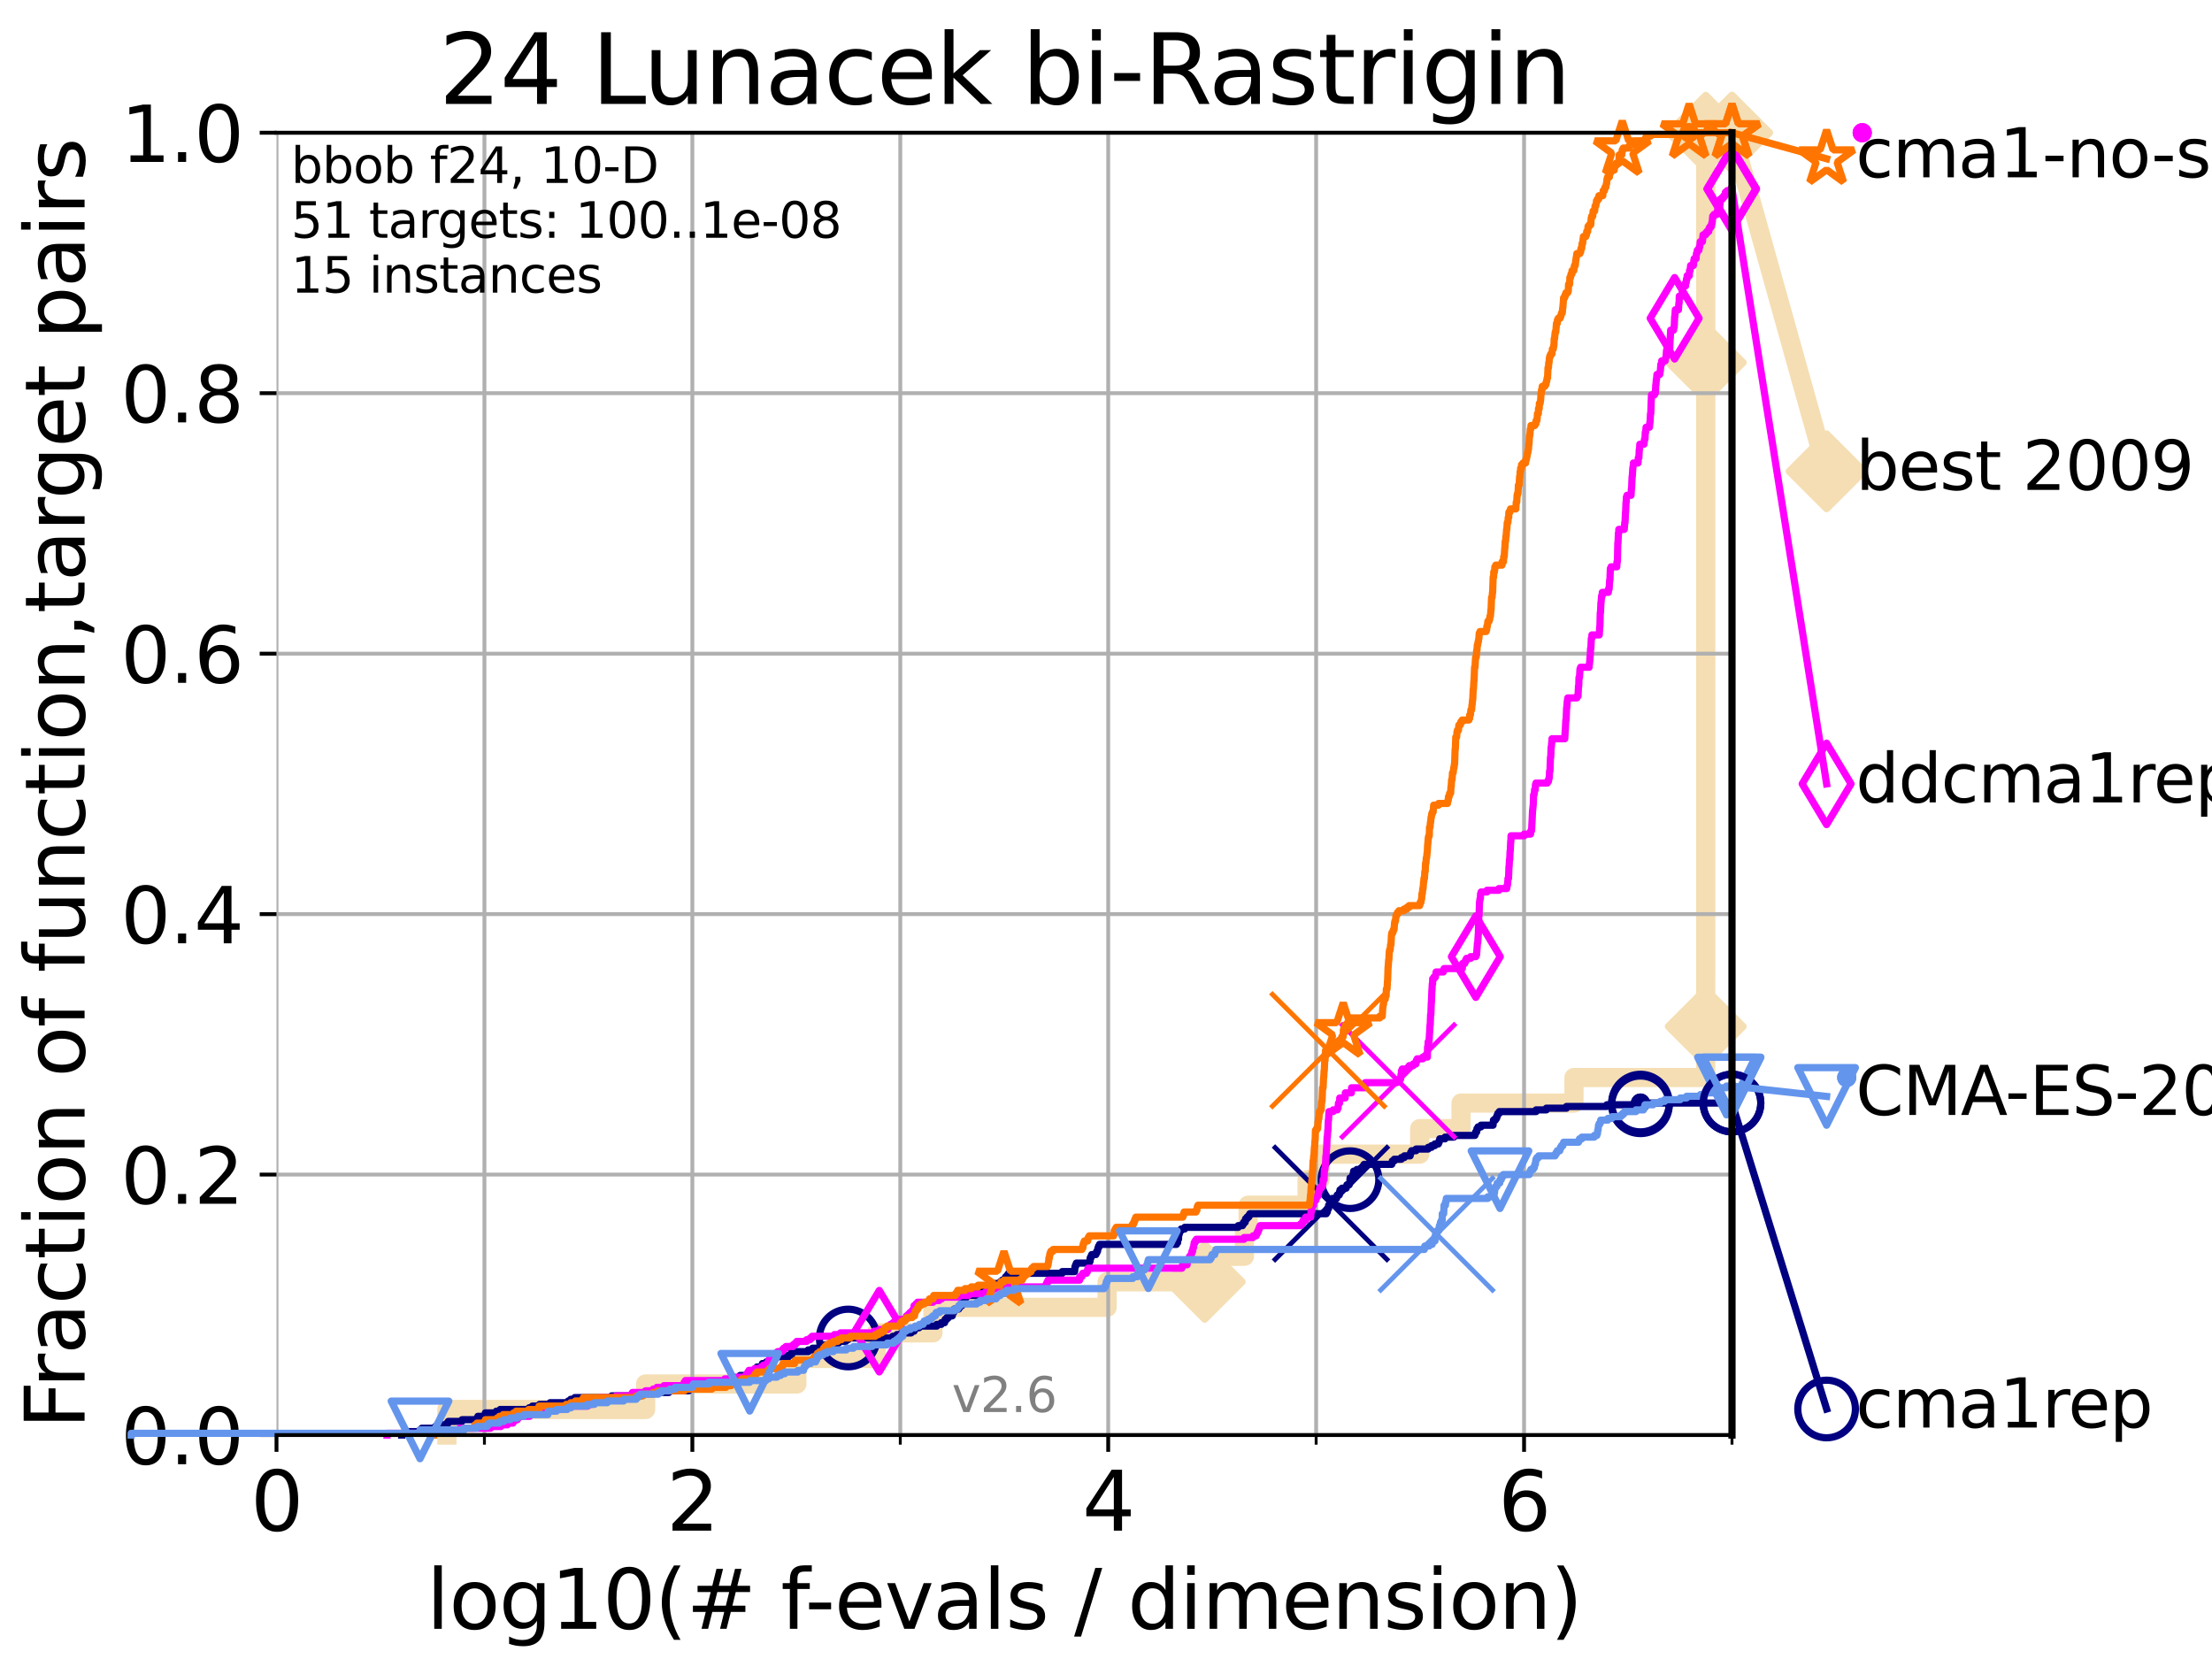 <?xml version="1.0" encoding="utf-8" standalone="no"?>
<!DOCTYPE svg PUBLIC "-//W3C//DTD SVG 1.1//EN"
  "http://www.w3.org/Graphics/SVG/1.1/DTD/svg11.dtd">
<svg xmlns:xlink="http://www.w3.org/1999/xlink" width="460.8pt" height="345.6pt" viewBox="0 0 460.8 345.6" xmlns="http://www.w3.org/2000/svg" version="1.1">
 <defs>
  <style type="text/css">*{stroke-linejoin: round; stroke-linecap: butt}</style>
 </defs>
 <g id="figure_1">
  <g id="patch_1">
   <path d="M 0 345.6 
L 460.8 345.6 
L 460.8 0 
L 0 0 
z
" style="fill: #ffffff"/>
  </g>
  <g id="axes_1">
   <g id="patch_2">
    <path d="M 57.6 298.944 
L 360.806 298.944 
L 360.806 27.648 
L 57.6 27.648 
z
" style="fill: #ffffff"/>
   </g>
   <g id="line2d_1">
    <path d="M 93.099 298.944 
L 93.099 293.624 
L 134.495 293.624 
L 134.495 288.305 
L 165.999 288.305 
L 165.999 282.985 
L 182.551 282.985 
L 182.551 277.666 
L 194.344 277.666 
L 194.344 272.346 
L 230.626 272.346 
L 230.626 267.027 
L 250.967 267.027 
L 250.967 261.707 
L 259.234 261.707 
L 259.234 256.388 
L 260.006 256.388 
L 260.006 251.068 
L 272.291 251.068 
L 272.291 245.749 
L 275.003 245.749 
L 275.003 240.429 
L 295.753 240.429 
L 295.753 235.11 
L 304.36 235.11 
L 304.36 229.79 
L 327.888 229.79 
L 327.888 224.471 
L 355.331 224.471 
L 355.331 213.832 
L 355.332 213.832 
L 355.332 208.512 
L 355.332 208.512 
L 355.332 203.192 
L 355.333 203.192 
L 355.333 197.873 
L 355.333 197.873 
L 355.333 192.553 
L 355.333 192.553 
L 355.333 187.234 
L 355.333 187.234 
L 355.333 176.595 
L 355.334 176.595 
L 355.334 171.275 
L 355.334 171.275 
L 355.334 165.956 
L 355.334 165.956 
L 355.334 160.636 
L 355.334 160.636 
L 355.334 155.317 
L 355.335 155.317 
L 355.335 149.997 
L 355.335 149.997 
L 355.335 144.678 
L 355.335 144.678 
L 355.335 139.358 
L 355.335 139.358 
L 355.335 134.039 
L 355.335 134.039 
L 355.335 128.719 
L 355.335 128.719 
L 355.335 123.4 
L 355.336 123.4 
L 355.336 118.08 
L 355.336 118.08 
L 355.336 112.76 
L 355.336 112.76 
L 355.336 107.441 
L 355.336 107.441 
L 355.336 102.121 
L 355.337 102.121 
L 355.337 96.802 
L 355.337 96.802 
L 355.337 91.482 
L 355.337 91.482 
L 355.337 86.163 
L 355.337 86.163 
L 355.337 80.843 
L 355.337 80.843 
L 355.337 75.524 
L 355.338 75.524 
L 355.338 64.885 
L 355.338 64.885 
L 355.338 59.565 
L 355.338 59.565 
L 355.338 54.246 
L 355.339 54.246 
L 355.339 48.926 
L 355.339 48.926 
L 355.339 43.607 
L 355.339 43.607 
L 355.339 32.968 
L 355.34 32.968 
L 355.34 27.648 
L 360.806 27.648 
" style="fill: none; stroke: #f5deb3; stroke-width: 4; stroke-linecap: square"/>
   </g>
   <g id="line2d_2">
    <defs>
     <path id="m1e4dbb623a" d="M -0 7.778 
L 7.778 0 
L 0 -7.778 
L -7.778 -0 
z
" style="stroke: #f5deb3; stroke-width: 1.5; stroke-linejoin: miter"/>
    </defs>
    <g>
     <use xlink:href="#m1e4dbb623a" x="250.967" y="267.027" style="fill: #f5deb3; stroke: #f5deb3; stroke-width: 1.5; stroke-linejoin: miter"/>
     <use xlink:href="#m1e4dbb623a" x="355.332" y="213.832" style="fill: #f5deb3; stroke: #f5deb3; stroke-width: 1.5; stroke-linejoin: miter"/>
     <use xlink:href="#m1e4dbb623a" x="355.337" y="75.524" style="fill: #f5deb3; stroke: #f5deb3; stroke-width: 1.5; stroke-linejoin: miter"/>
     <use xlink:href="#m1e4dbb623a" x="355.34" y="27.648" style="fill: #f5deb3; stroke: #f5deb3; stroke-width: 1.5; stroke-linejoin: miter"/>
     <use xlink:href="#m1e4dbb623a" x="360.806" y="27.648" style="fill: #f5deb3; stroke: #f5deb3; stroke-width: 1.5; stroke-linejoin: miter"/>
    </g>
   </g>
   <g id="line2d_3">
    <path style="fill: none; stroke: #f5deb3; stroke-width: 4; stroke-linecap: square"/>
    <g/>
   </g>
   <g id="line2d_4">
    <path d="M 360.806 27.648 
L 380.515 98.185 
" style="fill: none; stroke: #f5deb3; stroke-width: 4; stroke-linecap: square"/>
    <g>
     <use xlink:href="#m1e4dbb623a" x="360.806" y="27.648" style="fill: #f5deb3; stroke: #f5deb3; stroke-width: 1.5; stroke-linejoin: miter"/>
     <use xlink:href="#m1e4dbb623a" x="380.515" y="98.185" style="fill: #f5deb3; stroke: #f5deb3; stroke-width: 1.5; stroke-linejoin: miter"/>
    </g>
   </g>
   <g id="matplotlib.axis_1">
    <g id="xtick_1">
     <g id="line2d_5">
      <path d="M 57.6 298.944 
L 57.6 27.648 
" clip-path="url(#pce33b23952)" style="fill: none; stroke: #b0b0b0; stroke-width: 0.8; stroke-linecap: square"/>
     </g>
     <g id="line2d_6">
      <defs>
       <path id="m4a2c3ee806" d="M 0 0 
L 0 3.5 
" style="stroke: #000000; stroke-width: 0.8"/>
      </defs>
      <g>
       <use xlink:href="#m4a2c3ee806" x="57.6" y="298.944" style="stroke: #000000; stroke-width: 0.8"/>
      </g>
     </g>
     <g id="text_1">
      <!-- 0 -->
      <g transform="translate(52.192 318.861)scale(0.17 -0.17)">
       <defs>
        <path id="DejaVuSans-30" d="M 2034 4250 
Q 1547 4250 1301 3770 
Q 1056 3291 1056 2328 
Q 1056 1369 1301 889 
Q 1547 409 2034 409 
Q 2525 409 2770 889 
Q 3016 1369 3016 2328 
Q 3016 3291 2770 3770 
Q 2525 4250 2034 4250 
z
M 2034 4750 
Q 2819 4750 3233 4129 
Q 3647 3509 3647 2328 
Q 3647 1150 3233 529 
Q 2819 -91 2034 -91 
Q 1250 -91 836 529 
Q 422 1150 422 2328 
Q 422 3509 836 4129 
Q 1250 4750 2034 4750 
z
" transform="scale(0.016)"/>
       </defs>
       <use xlink:href="#DejaVuSans-30"/>
      </g>
     </g>
    </g>
    <g id="xtick_2">
     <g id="line2d_7">
      <path d="M 144.23 298.944 
L 144.23 27.648 
" clip-path="url(#pce33b23952)" style="fill: none; stroke: #b0b0b0; stroke-width: 0.8; stroke-linecap: square"/>
     </g>
     <g id="line2d_8">
      <g>
       <use xlink:href="#m4a2c3ee806" x="144.23" y="298.944" style="stroke: #000000; stroke-width: 0.8"/>
      </g>
     </g>
     <g id="text_2">
      <!-- 2 -->
      <g transform="translate(138.822 318.861)scale(0.17 -0.17)">
       <defs>
        <path id="DejaVuSans-32" d="M 1228 531 
L 3431 531 
L 3431 0 
L 469 0 
L 469 531 
Q 828 903 1448 1529 
Q 2069 2156 2228 2338 
Q 2531 2678 2651 2914 
Q 2772 3150 2772 3378 
Q 2772 3750 2511 3984 
Q 2250 4219 1831 4219 
Q 1534 4219 1204 4116 
Q 875 4013 500 3803 
L 500 4441 
Q 881 4594 1212 4672 
Q 1544 4750 1819 4750 
Q 2544 4750 2975 4387 
Q 3406 4025 3406 3419 
Q 3406 3131 3298 2873 
Q 3191 2616 2906 2266 
Q 2828 2175 2409 1742 
Q 1991 1309 1228 531 
z
" transform="scale(0.016)"/>
       </defs>
       <use xlink:href="#DejaVuSans-32"/>
      </g>
     </g>
    </g>
    <g id="xtick_3">
     <g id="line2d_9">
      <path d="M 230.861 298.944 
L 230.861 27.648 
" clip-path="url(#pce33b23952)" style="fill: none; stroke: #b0b0b0; stroke-width: 0.8; stroke-linecap: square"/>
     </g>
     <g id="line2d_10">
      <g>
       <use xlink:href="#m4a2c3ee806" x="230.861" y="298.944" style="stroke: #000000; stroke-width: 0.8"/>
      </g>
     </g>
     <g id="text_3">
      <!-- 4 -->
      <g transform="translate(225.453 318.861)scale(0.17 -0.17)">
       <defs>
        <path id="DejaVuSans-34" d="M 2419 4116 
L 825 1625 
L 2419 1625 
L 2419 4116 
z
M 2253 4666 
L 3047 4666 
L 3047 1625 
L 3713 1625 
L 3713 1100 
L 3047 1100 
L 3047 0 
L 2419 0 
L 2419 1100 
L 313 1100 
L 313 1709 
L 2253 4666 
z
" transform="scale(0.016)"/>
       </defs>
       <use xlink:href="#DejaVuSans-34"/>
      </g>
     </g>
    </g>
    <g id="xtick_4">
     <g id="line2d_11">
      <path d="M 317.491 298.944 
L 317.491 27.648 
" clip-path="url(#pce33b23952)" style="fill: none; stroke: #b0b0b0; stroke-width: 0.8; stroke-linecap: square"/>
     </g>
     <g id="line2d_12">
      <g>
       <use xlink:href="#m4a2c3ee806" x="317.491" y="298.944" style="stroke: #000000; stroke-width: 0.8"/>
      </g>
     </g>
     <g id="text_4">
      <!-- 6 -->
      <g transform="translate(312.083 318.861)scale(0.17 -0.17)">
       <defs>
        <path id="DejaVuSans-36" d="M 2113 2584 
Q 1688 2584 1439 2293 
Q 1191 2003 1191 1497 
Q 1191 994 1439 701 
Q 1688 409 2113 409 
Q 2538 409 2786 701 
Q 3034 994 3034 1497 
Q 3034 2003 2786 2293 
Q 2538 2584 2113 2584 
z
M 3366 4563 
L 3366 3988 
Q 3128 4100 2886 4159 
Q 2644 4219 2406 4219 
Q 1781 4219 1451 3797 
Q 1122 3375 1075 2522 
Q 1259 2794 1537 2939 
Q 1816 3084 2150 3084 
Q 2853 3084 3261 2657 
Q 3669 2231 3669 1497 
Q 3669 778 3244 343 
Q 2819 -91 2113 -91 
Q 1303 -91 875 529 
Q 447 1150 447 2328 
Q 447 3434 972 4092 
Q 1497 4750 2381 4750 
Q 2619 4750 2861 4703 
Q 3103 4656 3366 4563 
z
" transform="scale(0.016)"/>
       </defs>
       <use xlink:href="#DejaVuSans-36"/>
      </g>
     </g>
    </g>
    <g id="xtick_5">
     <g id="line2d_13">
      <path d="M 100.915 298.944 
L 100.915 27.648 
" clip-path="url(#pce33b23952)" style="fill: none; stroke: #b0b0b0; stroke-width: 0.8; stroke-linecap: square"/>
     </g>
     <g id="line2d_14">
      <defs>
       <path id="m2517c09311" d="M 0 0 
L 0 2 
" style="stroke: #000000; stroke-width: 0.6"/>
      </defs>
      <g>
       <use xlink:href="#m2517c09311" x="100.915" y="298.944" style="stroke: #000000; stroke-width: 0.6"/>
      </g>
     </g>
    </g>
    <g id="xtick_6">
     <g id="line2d_15">
      <path d="M 187.546 298.944 
L 187.546 27.648 
" clip-path="url(#pce33b23952)" style="fill: none; stroke: #b0b0b0; stroke-width: 0.8; stroke-linecap: square"/>
     </g>
     <g id="line2d_16">
      <g>
       <use xlink:href="#m2517c09311" x="187.546" y="298.944" style="stroke: #000000; stroke-width: 0.6"/>
      </g>
     </g>
    </g>
    <g id="xtick_7">
     <g id="line2d_17">
      <path d="M 274.176 298.944 
L 274.176 27.648 
" clip-path="url(#pce33b23952)" style="fill: none; stroke: #b0b0b0; stroke-width: 0.8; stroke-linecap: square"/>
     </g>
     <g id="line2d_18">
      <g>
       <use xlink:href="#m2517c09311" x="274.176" y="298.944" style="stroke: #000000; stroke-width: 0.6"/>
      </g>
     </g>
    </g>
    <g id="xtick_8">
     <g id="line2d_19">
      <path d="M 360.806 298.944 
L 360.806 27.648 
" clip-path="url(#pce33b23952)" style="fill: none; stroke: #b0b0b0; stroke-width: 0.8; stroke-linecap: square"/>
     </g>
     <g id="line2d_20">
      <g>
       <use xlink:href="#m2517c09311" x="360.806" y="298.944" style="stroke: #000000; stroke-width: 0.6"/>
      </g>
     </g>
    </g>
    <g id="text_5">
     <!-- log10(# f-evals / dimension) -->
     <g transform="translate(88.823 339.314)scale(0.17 -0.17)">
      <defs>
       <path id="DejaVuSans-6c" d="M 603 4863 
L 1178 4863 
L 1178 0 
L 603 0 
L 603 4863 
z
" transform="scale(0.016)"/>
       <path id="DejaVuSans-6f" d="M 1959 3097 
Q 1497 3097 1228 2736 
Q 959 2375 959 1747 
Q 959 1119 1226 758 
Q 1494 397 1959 397 
Q 2419 397 2687 759 
Q 2956 1122 2956 1747 
Q 2956 2369 2687 2733 
Q 2419 3097 1959 3097 
z
M 1959 3584 
Q 2709 3584 3137 3096 
Q 3566 2609 3566 1747 
Q 3566 888 3137 398 
Q 2709 -91 1959 -91 
Q 1206 -91 779 398 
Q 353 888 353 1747 
Q 353 2609 779 3096 
Q 1206 3584 1959 3584 
z
" transform="scale(0.016)"/>
       <path id="DejaVuSans-67" d="M 2906 1791 
Q 2906 2416 2648 2759 
Q 2391 3103 1925 3103 
Q 1463 3103 1205 2759 
Q 947 2416 947 1791 
Q 947 1169 1205 825 
Q 1463 481 1925 481 
Q 2391 481 2648 825 
Q 2906 1169 2906 1791 
z
M 3481 434 
Q 3481 -459 3084 -895 
Q 2688 -1331 1869 -1331 
Q 1566 -1331 1297 -1286 
Q 1028 -1241 775 -1147 
L 775 -588 
Q 1028 -725 1275 -790 
Q 1522 -856 1778 -856 
Q 2344 -856 2625 -561 
Q 2906 -266 2906 331 
L 2906 616 
Q 2728 306 2450 153 
Q 2172 0 1784 0 
Q 1141 0 747 490 
Q 353 981 353 1791 
Q 353 2603 747 3093 
Q 1141 3584 1784 3584 
Q 2172 3584 2450 3431 
Q 2728 3278 2906 2969 
L 2906 3500 
L 3481 3500 
L 3481 434 
z
" transform="scale(0.016)"/>
       <path id="DejaVuSans-31" d="M 794 531 
L 1825 531 
L 1825 4091 
L 703 3866 
L 703 4441 
L 1819 4666 
L 2450 4666 
L 2450 531 
L 3481 531 
L 3481 0 
L 794 0 
L 794 531 
z
" transform="scale(0.016)"/>
       <path id="DejaVuSans-28" d="M 1984 4856 
Q 1566 4138 1362 3434 
Q 1159 2731 1159 2009 
Q 1159 1288 1364 580 
Q 1569 -128 1984 -844 
L 1484 -844 
Q 1016 -109 783 600 
Q 550 1309 550 2009 
Q 550 2706 781 3412 
Q 1013 4119 1484 4856 
L 1984 4856 
z
" transform="scale(0.016)"/>
       <path id="DejaVuSans-23" d="M 3272 2816 
L 2363 2816 
L 2100 1772 
L 3016 1772 
L 3272 2816 
z
M 2803 4594 
L 2478 3297 
L 3391 3297 
L 3719 4594 
L 4219 4594 
L 3897 3297 
L 4872 3297 
L 4872 2816 
L 3775 2816 
L 3519 1772 
L 4513 1772 
L 4513 1294 
L 3397 1294 
L 3072 0 
L 2572 0 
L 2894 1294 
L 1978 1294 
L 1656 0 
L 1153 0 
L 1478 1294 
L 494 1294 
L 494 1772 
L 1594 1772 
L 1856 2816 
L 850 2816 
L 850 3297 
L 1978 3297 
L 2297 4594 
L 2803 4594 
z
" transform="scale(0.016)"/>
       <path id="DejaVuSans-20" transform="scale(0.016)"/>
       <path id="DejaVuSans-66" d="M 2375 4863 
L 2375 4384 
L 1825 4384 
Q 1516 4384 1395 4259 
Q 1275 4134 1275 3809 
L 1275 3500 
L 2222 3500 
L 2222 3053 
L 1275 3053 
L 1275 0 
L 697 0 
L 697 3053 
L 147 3053 
L 147 3500 
L 697 3500 
L 697 3744 
Q 697 4328 969 4595 
Q 1241 4863 1831 4863 
L 2375 4863 
z
" transform="scale(0.016)"/>
       <path id="DejaVuSans-2d" d="M 313 2009 
L 1997 2009 
L 1997 1497 
L 313 1497 
L 313 2009 
z
" transform="scale(0.016)"/>
       <path id="DejaVuSans-65" d="M 3597 1894 
L 3597 1613 
L 953 1613 
Q 991 1019 1311 708 
Q 1631 397 2203 397 
Q 2534 397 2845 478 
Q 3156 559 3463 722 
L 3463 178 
Q 3153 47 2828 -22 
Q 2503 -91 2169 -91 
Q 1331 -91 842 396 
Q 353 884 353 1716 
Q 353 2575 817 3079 
Q 1281 3584 2069 3584 
Q 2775 3584 3186 3129 
Q 3597 2675 3597 1894 
z
M 3022 2063 
Q 3016 2534 2758 2815 
Q 2500 3097 2075 3097 
Q 1594 3097 1305 2825 
Q 1016 2553 972 2059 
L 3022 2063 
z
" transform="scale(0.016)"/>
       <path id="DejaVuSans-76" d="M 191 3500 
L 800 3500 
L 1894 563 
L 2988 3500 
L 3597 3500 
L 2284 0 
L 1503 0 
L 191 3500 
z
" transform="scale(0.016)"/>
       <path id="DejaVuSans-61" d="M 2194 1759 
Q 1497 1759 1228 1600 
Q 959 1441 959 1056 
Q 959 750 1161 570 
Q 1363 391 1709 391 
Q 2188 391 2477 730 
Q 2766 1069 2766 1631 
L 2766 1759 
L 2194 1759 
z
M 3341 1997 
L 3341 0 
L 2766 0 
L 2766 531 
Q 2569 213 2275 61 
Q 1981 -91 1556 -91 
Q 1019 -91 701 211 
Q 384 513 384 1019 
Q 384 1609 779 1909 
Q 1175 2209 1959 2209 
L 2766 2209 
L 2766 2266 
Q 2766 2663 2505 2880 
Q 2244 3097 1772 3097 
Q 1472 3097 1187 3025 
Q 903 2953 641 2809 
L 641 3341 
Q 956 3463 1253 3523 
Q 1550 3584 1831 3584 
Q 2591 3584 2966 3190 
Q 3341 2797 3341 1997 
z
" transform="scale(0.016)"/>
       <path id="DejaVuSans-73" d="M 2834 3397 
L 2834 2853 
Q 2591 2978 2328 3040 
Q 2066 3103 1784 3103 
Q 1356 3103 1142 2972 
Q 928 2841 928 2578 
Q 928 2378 1081 2264 
Q 1234 2150 1697 2047 
L 1894 2003 
Q 2506 1872 2764 1633 
Q 3022 1394 3022 966 
Q 3022 478 2636 193 
Q 2250 -91 1575 -91 
Q 1294 -91 989 -36 
Q 684 19 347 128 
L 347 722 
Q 666 556 975 473 
Q 1284 391 1588 391 
Q 1994 391 2212 530 
Q 2431 669 2431 922 
Q 2431 1156 2273 1281 
Q 2116 1406 1581 1522 
L 1381 1569 
Q 847 1681 609 1914 
Q 372 2147 372 2553 
Q 372 3047 722 3315 
Q 1072 3584 1716 3584 
Q 2034 3584 2315 3537 
Q 2597 3491 2834 3397 
z
" transform="scale(0.016)"/>
       <path id="DejaVuSans-2f" d="M 1625 4666 
L 2156 4666 
L 531 -594 
L 0 -594 
L 1625 4666 
z
" transform="scale(0.016)"/>
       <path id="DejaVuSans-64" d="M 2906 2969 
L 2906 4863 
L 3481 4863 
L 3481 0 
L 2906 0 
L 2906 525 
Q 2725 213 2448 61 
Q 2172 -91 1784 -91 
Q 1150 -91 751 415 
Q 353 922 353 1747 
Q 353 2572 751 3078 
Q 1150 3584 1784 3584 
Q 2172 3584 2448 3432 
Q 2725 3281 2906 2969 
z
M 947 1747 
Q 947 1113 1208 752 
Q 1469 391 1925 391 
Q 2381 391 2643 752 
Q 2906 1113 2906 1747 
Q 2906 2381 2643 2742 
Q 2381 3103 1925 3103 
Q 1469 3103 1208 2742 
Q 947 2381 947 1747 
z
" transform="scale(0.016)"/>
       <path id="DejaVuSans-69" d="M 603 3500 
L 1178 3500 
L 1178 0 
L 603 0 
L 603 3500 
z
M 603 4863 
L 1178 4863 
L 1178 4134 
L 603 4134 
L 603 4863 
z
" transform="scale(0.016)"/>
       <path id="DejaVuSans-6d" d="M 3328 2828 
Q 3544 3216 3844 3400 
Q 4144 3584 4550 3584 
Q 5097 3584 5394 3201 
Q 5691 2819 5691 2113 
L 5691 0 
L 5113 0 
L 5113 2094 
Q 5113 2597 4934 2840 
Q 4756 3084 4391 3084 
Q 3944 3084 3684 2787 
Q 3425 2491 3425 1978 
L 3425 0 
L 2847 0 
L 2847 2094 
Q 2847 2600 2669 2842 
Q 2491 3084 2119 3084 
Q 1678 3084 1418 2786 
Q 1159 2488 1159 1978 
L 1159 0 
L 581 0 
L 581 3500 
L 1159 3500 
L 1159 2956 
Q 1356 3278 1631 3431 
Q 1906 3584 2284 3584 
Q 2666 3584 2933 3390 
Q 3200 3197 3328 2828 
z
" transform="scale(0.016)"/>
       <path id="DejaVuSans-6e" d="M 3513 2113 
L 3513 0 
L 2938 0 
L 2938 2094 
Q 2938 2591 2744 2837 
Q 2550 3084 2163 3084 
Q 1697 3084 1428 2787 
Q 1159 2491 1159 1978 
L 1159 0 
L 581 0 
L 581 3500 
L 1159 3500 
L 1159 2956 
Q 1366 3272 1645 3428 
Q 1925 3584 2291 3584 
Q 2894 3584 3203 3211 
Q 3513 2838 3513 2113 
z
" transform="scale(0.016)"/>
       <path id="DejaVuSans-29" d="M 513 4856 
L 1013 4856 
Q 1481 4119 1714 3412 
Q 1947 2706 1947 2009 
Q 1947 1309 1714 600 
Q 1481 -109 1013 -844 
L 513 -844 
Q 928 -128 1133 580 
Q 1338 1288 1338 2009 
Q 1338 2731 1133 3434 
Q 928 4138 513 4856 
z
" transform="scale(0.016)"/>
      </defs>
      <use xlink:href="#DejaVuSans-6c"/>
      <use xlink:href="#DejaVuSans-6f" x="27.783"/>
      <use xlink:href="#DejaVuSans-67" x="88.965"/>
      <use xlink:href="#DejaVuSans-31" x="152.441"/>
      <use xlink:href="#DejaVuSans-30" x="216.064"/>
      <use xlink:href="#DejaVuSans-28" x="279.688"/>
      <use xlink:href="#DejaVuSans-23" x="318.701"/>
      <use xlink:href="#DejaVuSans-20" x="402.49"/>
      <use xlink:href="#DejaVuSans-66" x="434.277"/>
      <use xlink:href="#DejaVuSans-2d" x="463.982"/>
      <use xlink:href="#DejaVuSans-65" x="500.066"/>
      <use xlink:href="#DejaVuSans-76" x="561.59"/>
      <use xlink:href="#DejaVuSans-61" x="620.77"/>
      <use xlink:href="#DejaVuSans-6c" x="682.049"/>
      <use xlink:href="#DejaVuSans-73" x="709.832"/>
      <use xlink:href="#DejaVuSans-20" x="761.932"/>
      <use xlink:href="#DejaVuSans-2f" x="793.719"/>
      <use xlink:href="#DejaVuSans-20" x="827.41"/>
      <use xlink:href="#DejaVuSans-64" x="859.197"/>
      <use xlink:href="#DejaVuSans-69" x="922.674"/>
      <use xlink:href="#DejaVuSans-6d" x="950.457"/>
      <use xlink:href="#DejaVuSans-65" x="1047.869"/>
      <use xlink:href="#DejaVuSans-6e" x="1109.393"/>
      <use xlink:href="#DejaVuSans-73" x="1172.771"/>
      <use xlink:href="#DejaVuSans-69" x="1224.871"/>
      <use xlink:href="#DejaVuSans-6f" x="1252.654"/>
      <use xlink:href="#DejaVuSans-6e" x="1313.836"/>
      <use xlink:href="#DejaVuSans-29" x="1377.215"/>
     </g>
    </g>
   </g>
   <g id="matplotlib.axis_2">
    <g id="ytick_1">
     <g id="line2d_21">
      <path d="M 57.6 298.944 
L 360.806 298.944 
" clip-path="url(#pce33b23952)" style="fill: none; stroke: #b0b0b0; stroke-width: 0.8; stroke-linecap: square"/>
     </g>
     <g id="line2d_22">
      <defs>
       <path id="m0b30743b56" d="M 0 0 
L -3.5 0 
" style="stroke: #000000; stroke-width: 0.8"/>
      </defs>
      <g>
       <use xlink:href="#m0b30743b56" x="57.6" y="298.944" style="stroke: #000000; stroke-width: 0.8"/>
      </g>
     </g>
     <g id="text_6">
      <!-- 0.0 -->
      <g transform="translate(25.155 305.023)scale(0.16 -0.16)">
       <defs>
        <path id="DejaVuSans-2e" d="M 684 794 
L 1344 794 
L 1344 0 
L 684 0 
L 684 794 
z
" transform="scale(0.016)"/>
       </defs>
       <use xlink:href="#DejaVuSans-30"/>
       <use xlink:href="#DejaVuSans-2e" x="63.623"/>
       <use xlink:href="#DejaVuSans-30" x="95.41"/>
      </g>
     </g>
    </g>
    <g id="ytick_2">
     <g id="line2d_23">
      <path d="M 57.6 244.685 
L 360.806 244.685 
" clip-path="url(#pce33b23952)" style="fill: none; stroke: #b0b0b0; stroke-width: 0.8; stroke-linecap: square"/>
     </g>
     <g id="line2d_24">
      <g>
       <use xlink:href="#m0b30743b56" x="57.6" y="244.685" style="stroke: #000000; stroke-width: 0.8"/>
      </g>
     </g>
     <g id="text_7">
      <!-- 0.2 -->
      <g transform="translate(25.155 250.764)scale(0.16 -0.16)">
       <use xlink:href="#DejaVuSans-30"/>
       <use xlink:href="#DejaVuSans-2e" x="63.623"/>
       <use xlink:href="#DejaVuSans-32" x="95.41"/>
      </g>
     </g>
    </g>
    <g id="ytick_3">
     <g id="line2d_25">
      <path d="M 57.6 190.426 
L 360.806 190.426 
" clip-path="url(#pce33b23952)" style="fill: none; stroke: #b0b0b0; stroke-width: 0.8; stroke-linecap: square"/>
     </g>
     <g id="line2d_26">
      <g>
       <use xlink:href="#m0b30743b56" x="57.6" y="190.426" style="stroke: #000000; stroke-width: 0.8"/>
      </g>
     </g>
     <g id="text_8">
      <!-- 0.4 -->
      <g transform="translate(25.155 196.504)scale(0.16 -0.16)">
       <use xlink:href="#DejaVuSans-30"/>
       <use xlink:href="#DejaVuSans-2e" x="63.623"/>
       <use xlink:href="#DejaVuSans-34" x="95.41"/>
      </g>
     </g>
    </g>
    <g id="ytick_4">
     <g id="line2d_27">
      <path d="M 57.6 136.166 
L 360.806 136.166 
" clip-path="url(#pce33b23952)" style="fill: none; stroke: #b0b0b0; stroke-width: 0.8; stroke-linecap: square"/>
     </g>
     <g id="line2d_28">
      <g>
       <use xlink:href="#m0b30743b56" x="57.6" y="136.166" style="stroke: #000000; stroke-width: 0.8"/>
      </g>
     </g>
     <g id="text_9">
      <!-- 0.6 -->
      <g transform="translate(25.155 142.245)scale(0.16 -0.16)">
       <use xlink:href="#DejaVuSans-30"/>
       <use xlink:href="#DejaVuSans-2e" x="63.623"/>
       <use xlink:href="#DejaVuSans-36" x="95.41"/>
      </g>
     </g>
    </g>
    <g id="ytick_5">
     <g id="line2d_29">
      <path d="M 57.6 81.907 
L 360.806 81.907 
" clip-path="url(#pce33b23952)" style="fill: none; stroke: #b0b0b0; stroke-width: 0.8; stroke-linecap: square"/>
     </g>
     <g id="line2d_30">
      <g>
       <use xlink:href="#m0b30743b56" x="57.6" y="81.907" style="stroke: #000000; stroke-width: 0.8"/>
      </g>
     </g>
     <g id="text_10">
      <!-- 0.8 -->
      <g transform="translate(25.155 87.986)scale(0.16 -0.16)">
       <defs>
        <path id="DejaVuSans-38" d="M 2034 2216 
Q 1584 2216 1326 1975 
Q 1069 1734 1069 1313 
Q 1069 891 1326 650 
Q 1584 409 2034 409 
Q 2484 409 2743 651 
Q 3003 894 3003 1313 
Q 3003 1734 2745 1975 
Q 2488 2216 2034 2216 
z
M 1403 2484 
Q 997 2584 770 2862 
Q 544 3141 544 3541 
Q 544 4100 942 4425 
Q 1341 4750 2034 4750 
Q 2731 4750 3128 4425 
Q 3525 4100 3525 3541 
Q 3525 3141 3298 2862 
Q 3072 2584 2669 2484 
Q 3125 2378 3379 2068 
Q 3634 1759 3634 1313 
Q 3634 634 3220 271 
Q 2806 -91 2034 -91 
Q 1263 -91 848 271 
Q 434 634 434 1313 
Q 434 1759 690 2068 
Q 947 2378 1403 2484 
z
M 1172 3481 
Q 1172 3119 1398 2916 
Q 1625 2713 2034 2713 
Q 2441 2713 2670 2916 
Q 2900 3119 2900 3481 
Q 2900 3844 2670 4047 
Q 2441 4250 2034 4250 
Q 1625 4250 1398 4047 
Q 1172 3844 1172 3481 
z
" transform="scale(0.016)"/>
       </defs>
       <use xlink:href="#DejaVuSans-30"/>
       <use xlink:href="#DejaVuSans-2e" x="63.623"/>
       <use xlink:href="#DejaVuSans-38" x="95.41"/>
      </g>
     </g>
    </g>
    <g id="ytick_6">
     <g id="line2d_31">
      <path d="M 57.6 27.648 
L 360.806 27.648 
" clip-path="url(#pce33b23952)" style="fill: none; stroke: #b0b0b0; stroke-width: 0.8; stroke-linecap: square"/>
     </g>
     <g id="line2d_32">
      <g>
       <use xlink:href="#m0b30743b56" x="57.6" y="27.648" style="stroke: #000000; stroke-width: 0.8"/>
      </g>
     </g>
     <g id="text_11">
      <!-- 1.0 -->
      <g transform="translate(25.155 33.727)scale(0.16 -0.16)">
       <use xlink:href="#DejaVuSans-31"/>
       <use xlink:href="#DejaVuSans-2e" x="63.623"/>
       <use xlink:href="#DejaVuSans-30" x="95.41"/>
      </g>
     </g>
    </g>
    <g id="text_12">
     <!-- Fraction of function,target pairs -->
     <g transform="translate(17.62 297.681)rotate(-90)scale(0.17 -0.17)">
      <defs>
       <path id="DejaVuSans-46" d="M 628 4666 
L 3309 4666 
L 3309 4134 
L 1259 4134 
L 1259 2759 
L 3109 2759 
L 3109 2228 
L 1259 2228 
L 1259 0 
L 628 0 
L 628 4666 
z
" transform="scale(0.016)"/>
       <path id="DejaVuSans-72" d="M 2631 2963 
Q 2534 3019 2420 3045 
Q 2306 3072 2169 3072 
Q 1681 3072 1420 2755 
Q 1159 2438 1159 1844 
L 1159 0 
L 581 0 
L 581 3500 
L 1159 3500 
L 1159 2956 
Q 1341 3275 1631 3429 
Q 1922 3584 2338 3584 
Q 2397 3584 2469 3576 
Q 2541 3569 2628 3553 
L 2631 2963 
z
" transform="scale(0.016)"/>
       <path id="DejaVuSans-63" d="M 3122 3366 
L 3122 2828 
Q 2878 2963 2633 3030 
Q 2388 3097 2138 3097 
Q 1578 3097 1268 2742 
Q 959 2388 959 1747 
Q 959 1106 1268 751 
Q 1578 397 2138 397 
Q 2388 397 2633 464 
Q 2878 531 3122 666 
L 3122 134 
Q 2881 22 2623 -34 
Q 2366 -91 2075 -91 
Q 1284 -91 818 406 
Q 353 903 353 1747 
Q 353 2603 823 3093 
Q 1294 3584 2113 3584 
Q 2378 3584 2631 3529 
Q 2884 3475 3122 3366 
z
" transform="scale(0.016)"/>
       <path id="DejaVuSans-74" d="M 1172 4494 
L 1172 3500 
L 2356 3500 
L 2356 3053 
L 1172 3053 
L 1172 1153 
Q 1172 725 1289 603 
Q 1406 481 1766 481 
L 2356 481 
L 2356 0 
L 1766 0 
Q 1100 0 847 248 
Q 594 497 594 1153 
L 594 3053 
L 172 3053 
L 172 3500 
L 594 3500 
L 594 4494 
L 1172 4494 
z
" transform="scale(0.016)"/>
       <path id="DejaVuSans-75" d="M 544 1381 
L 544 3500 
L 1119 3500 
L 1119 1403 
Q 1119 906 1312 657 
Q 1506 409 1894 409 
Q 2359 409 2629 706 
Q 2900 1003 2900 1516 
L 2900 3500 
L 3475 3500 
L 3475 0 
L 2900 0 
L 2900 538 
Q 2691 219 2414 64 
Q 2138 -91 1772 -91 
Q 1169 -91 856 284 
Q 544 659 544 1381 
z
M 1991 3584 
L 1991 3584 
z
" transform="scale(0.016)"/>
       <path id="DejaVuSans-2c" d="M 750 794 
L 1409 794 
L 1409 256 
L 897 -744 
L 494 -744 
L 750 256 
L 750 794 
z
" transform="scale(0.016)"/>
       <path id="DejaVuSans-70" d="M 1159 525 
L 1159 -1331 
L 581 -1331 
L 581 3500 
L 1159 3500 
L 1159 2969 
Q 1341 3281 1617 3432 
Q 1894 3584 2278 3584 
Q 2916 3584 3314 3078 
Q 3713 2572 3713 1747 
Q 3713 922 3314 415 
Q 2916 -91 2278 -91 
Q 1894 -91 1617 61 
Q 1341 213 1159 525 
z
M 3116 1747 
Q 3116 2381 2855 2742 
Q 2594 3103 2138 3103 
Q 1681 3103 1420 2742 
Q 1159 2381 1159 1747 
Q 1159 1113 1420 752 
Q 1681 391 2138 391 
Q 2594 391 2855 752 
Q 3116 1113 3116 1747 
z
" transform="scale(0.016)"/>
      </defs>
      <use xlink:href="#DejaVuSans-46"/>
      <use xlink:href="#DejaVuSans-72" x="50.27"/>
      <use xlink:href="#DejaVuSans-61" x="91.383"/>
      <use xlink:href="#DejaVuSans-63" x="152.662"/>
      <use xlink:href="#DejaVuSans-74" x="207.643"/>
      <use xlink:href="#DejaVuSans-69" x="246.852"/>
      <use xlink:href="#DejaVuSans-6f" x="274.635"/>
      <use xlink:href="#DejaVuSans-6e" x="335.816"/>
      <use xlink:href="#DejaVuSans-20" x="399.195"/>
      <use xlink:href="#DejaVuSans-6f" x="430.982"/>
      <use xlink:href="#DejaVuSans-66" x="492.164"/>
      <use xlink:href="#DejaVuSans-20" x="527.369"/>
      <use xlink:href="#DejaVuSans-66" x="559.156"/>
      <use xlink:href="#DejaVuSans-75" x="594.361"/>
      <use xlink:href="#DejaVuSans-6e" x="657.74"/>
      <use xlink:href="#DejaVuSans-63" x="721.119"/>
      <use xlink:href="#DejaVuSans-74" x="776.1"/>
      <use xlink:href="#DejaVuSans-69" x="815.309"/>
      <use xlink:href="#DejaVuSans-6f" x="843.092"/>
      <use xlink:href="#DejaVuSans-6e" x="904.273"/>
      <use xlink:href="#DejaVuSans-2c" x="967.652"/>
      <use xlink:href="#DejaVuSans-74" x="999.439"/>
      <use xlink:href="#DejaVuSans-61" x="1038.648"/>
      <use xlink:href="#DejaVuSans-72" x="1099.928"/>
      <use xlink:href="#DejaVuSans-67" x="1139.291"/>
      <use xlink:href="#DejaVuSans-65" x="1202.768"/>
      <use xlink:href="#DejaVuSans-74" x="1264.291"/>
      <use xlink:href="#DejaVuSans-20" x="1303.5"/>
      <use xlink:href="#DejaVuSans-70" x="1335.287"/>
      <use xlink:href="#DejaVuSans-61" x="1398.764"/>
      <use xlink:href="#DejaVuSans-69" x="1460.043"/>
      <use xlink:href="#DejaVuSans-72" x="1487.826"/>
      <use xlink:href="#DejaVuSans-73" x="1528.939"/>
     </g>
    </g>
   </g>
   <g id="line2d_33">
    <defs>
     <path id="m3c943405b5" d="M 0 1.5 
C 0.398 1.5 0.779 1.342 1.061 1.061 
C 1.342 0.779 1.5 0.398 1.5 0 
C 1.5 -0.398 1.342 -0.779 1.061 -1.061 
C 0.779 -1.342 0.398 -1.5 0 -1.5 
C -0.398 -1.5 -0.779 -1.342 -1.061 -1.061 
C -1.342 -0.779 -1.5 -0.398 -1.5 0 
C -1.5 0.398 -1.342 0.779 -1.061 1.061 
C -0.779 1.342 -0.398 1.5 0 1.5 
z
" style="stroke: #f5deb3"/>
    </defs>
    <g>
     <use xlink:href="#m3c943405b5" x="355.34" y="27.648" style="fill: #f5deb3; stroke: #f5deb3"/>
     <use xlink:href="#m3c943405b5" x="355.34" y="27.648" style="fill: #f5deb3; stroke: #f5deb3"/>
    </g>
   </g>
   <g id="line2d_34">
    <defs>
     <path id="me3e5dd4421" d="M 0 1.5 
C 0.398 1.5 0.779 1.342 1.061 1.061 
C 1.342 0.779 1.5 0.398 1.5 0 
C 1.5 -0.398 1.342 -0.779 1.061 -1.061 
C 0.779 -1.342 0.398 -1.5 0 -1.5 
C -0.398 -1.5 -0.779 -1.342 -1.061 -1.061 
C -1.342 -0.779 -1.5 -0.398 -1.5 0 
C -1.5 0.398 -1.342 0.779 -1.061 1.061 
C -0.779 1.342 -0.398 1.5 0 1.5 
z
" style="stroke: #000080"/>
    </defs>
    <g>
     <use xlink:href="#me3e5dd4421" x="341.738" y="229.79" style="fill: #000080; stroke: #000080"/>
     <use xlink:href="#me3e5dd4421" x="341.738" y="229.79" style="fill: #000080; stroke: #000080"/>
    </g>
   </g>
   <g id="line2d_35">
    <path d="M 83.678 298.944 
L 83.678 298.589 
L 85.039 298.589 
L 85.039 298.235 
L 87.496 298.235 
L 87.496 297.88 
L 87.876 297.88 
L 87.876 297.525 
L 90.668 297.525 
L 90.668 297.171 
L 92.224 297.171 
L 92.224 296.816 
L 93.099 296.816 
L 93.099 296.462 
L 93.382 296.462 
L 93.382 296.107 
L 96.241 296.107 
L 96.241 295.752 
L 99.347 295.752 
L 99.347 295.398 
L 99.55 295.398 
L 99.55 295.043 
L 101.102 295.043 
L 101.102 294.334 
L 103.38 294.334 
L 103.38 293.979 
L 104.188 293.979 
L 104.188 293.624 
L 110.221 293.624 
L 110.221 293.27 
L 110.897 293.27 
L 110.897 292.915 
L 112.386 292.915 
L 112.386 292.561 
L 114.602 292.561 
L 114.602 292.206 
L 118.376 292.206 
L 118.376 291.851 
L 118.89 291.851 
L 118.89 291.497 
L 119.739 291.497 
L 119.739 291.142 
L 127.412 291.142 
L 127.412 290.787 
L 133.457 290.787 
L 133.457 290.433 
L 134.08 290.433 
L 134.08 290.078 
L 139.338 290.078 
L 139.338 289.723 
L 143.482 289.723 
L 143.482 289.369 
L 145.327 289.369 
L 145.327 289.014 
L 146.86 289.014 
L 146.86 288.66 
L 148.109 288.66 
L 148.109 288.305 
L 149.652 288.305 
L 149.652 287.95 
L 151.465 287.95 
L 151.465 287.596 
L 153.189 287.596 
L 153.189 287.241 
L 154.046 287.241 
L 154.046 286.886 
L 154.168 286.886 
L 154.168 286.532 
L 155.884 286.532 
L 155.884 286.177 
L 156.861 286.177 
L 156.861 285.822 
L 157.577 285.822 
L 157.605 285.113 
L 157.716 285.113 
L 157.716 284.759 
L 158.735 284.759 
L 158.822 284.049 
L 159.66 284.049 
L 159.66 283.695 
L 160.247 283.695 
L 160.247 283.34 
L 160.407 283.34 
L 160.407 282.985 
L 160.738 282.985 
L 160.738 282.631 
L 164.272 282.631 
L 164.272 282.276 
L 164.91 282.276 
L 164.972 281.567 
L 168.374 281.567 
L 168.374 281.212 
L 169.264 281.212 
L 169.264 280.858 
L 171.757 280.858 
L 171.822 280.148 
L 173.137 280.148 
L 173.137 279.794 
L 174.694 279.794 
L 174.694 279.439 
L 176.179 279.439 
L 176.179 279.084 
L 176.699 279.084 
L 176.699 278.73 
L 185.965 278.73 
L 185.965 278.375 
L 186.829 278.375 
L 186.829 278.021 
L 187.813 278.021 
L 187.813 277.666 
L 189.81 277.666 
L 189.81 277.311 
L 190.428 277.311 
L 190.428 276.957 
L 190.629 276.957 
L 190.629 276.602 
L 191.46 276.602 
L 191.46 276.247 
L 195.147 276.247 
L 195.147 275.893 
L 196.088 275.893 
L 196.088 275.538 
L 196.779 275.538 
L 196.889 274.829 
L 197.25 274.829 
L 197.25 274.474 
L 197.616 274.474 
L 197.616 274.12 
L 198.374 274.12 
L 198.467 273.41 
L 198.684 273.41 
L 198.786 272.701 
L 199.716 272.701 
L 199.716 272.346 
L 199.961 272.346 
L 199.961 271.992 
L 200.387 271.992 
L 200.468 270.928 
L 200.707 270.928 
L 200.707 270.573 
L 201.094 270.573 
L 201.094 270.219 
L 201.335 270.219 
L 201.335 269.864 
L 203.599 269.864 
L 203.695 268.8 
L 204.168 268.8 
L 204.168 268.445 
L 206.059 268.445 
L 206.059 268.091 
L 206.627 268.091 
L 206.627 267.736 
L 206.992 267.736 
L 206.992 267.381 
L 208.357 267.381 
L 208.357 267.027 
L 208.8 267.027 
L 208.8 266.672 
L 209.299 266.672 
L 209.299 266.318 
L 209.508 266.318 
L 209.508 265.963 
L 209.841 265.963 
L 209.841 265.608 
L 210.103 265.608 
L 210.103 265.254 
L 221.276 265.254 
L 221.276 264.899 
L 223.86 264.899 
L 223.943 263.835 
L 224.07 263.835 
L 224.07 263.48 
L 224.228 263.48 
L 224.228 263.126 
L 226.911 263.126 
L 226.911 262.771 
L 227.077 262.771 
L 227.096 262.062 
L 227.264 262.062 
L 227.264 261.707 
L 227.421 261.707 
L 227.421 261.353 
L 228.288 261.353 
L 228.288 260.998 
L 228.482 260.998 
L 228.482 260.643 
L 228.643 260.643 
L 228.73 259.934 
L 228.86 259.934 
L 228.86 259.579 
L 229.053 259.579 
L 229.053 259.225 
L 245.088 259.225 
L 245.088 258.87 
L 245.321 258.87 
L 245.332 258.161 
L 245.501 258.161 
L 245.553 257.097 
L 245.671 257.097 
L 245.707 256.388 
L 246.035 256.388 
L 246.035 256.033 
L 246.788 256.033 
L 246.788 255.678 
L 257.935 255.678 
L 257.935 255.324 
L 258.835 255.324 
L 258.835 254.969 
L 259.078 254.969 
L 259.078 254.615 
L 259.397 254.615 
L 259.463 253.905 
L 259.773 253.905 
L 259.773 253.551 
L 260.129 253.551 
L 260.129 253.196 
L 260.36 253.196 
L 260.36 252.841 
L 276.297 252.841 
L 276.297 252.487 
L 276.511 252.487 
L 276.519 251.778 
L 276.77 251.778 
L 276.777 251.068 
L 277.089 251.068 
L 277.089 250.714 
L 277.298 250.714 
L 277.298 250.359 
L 277.534 250.359 
L 277.557 249.65 
L 278.442 249.65 
L 278.442 249.295 
L 278.558 249.295 
L 278.558 248.94 
L 278.999 248.94 
L 279.059 248.231 
L 279.146 248.231 
L 279.146 247.877 
L 279.559 247.877 
L 279.559 247.522 
L 280.434 247.522 
L 280.434 247.167 
L 280.59 247.167 
L 280.59 246.813 
L 281.065 246.813 
L 281.065 246.458 
L 281.177 246.458 
L 281.247 245.394 
L 281.734 245.394 
L 281.826 244.685 
L 281.888 244.685 
L 281.979 243.976 
L 282.654 243.976 
L 282.654 243.621 
L 283.554 243.621 
L 283.554 243.266 
L 283.909 243.266 
L 283.909 242.912 
L 284.161 242.912 
L 284.161 242.557 
L 289.928 242.557 
L 289.928 242.202 
L 290.044 242.202 
L 290.044 241.848 
L 290.443 241.848 
L 290.443 241.493 
L 291.917 241.493 
L 291.917 241.138 
L 292.547 241.138 
L 292.547 240.784 
L 293.758 240.784 
L 293.863 240.075 
L 294.056 240.075 
L 294.056 239.72 
L 294.993 239.72 
L 294.993 239.365 
L 297.518 239.365 
L 297.518 239.011 
L 298.204 239.011 
L 298.204 238.656 
L 298.894 238.656 
L 298.894 238.301 
L 299.652 238.301 
L 299.652 237.947 
L 299.808 237.947 
L 299.808 237.592 
L 299.928 237.592 
L 299.928 237.237 
L 301.027 237.237 
L 301.027 236.883 
L 302.862 236.883 
L 302.862 236.528 
L 307.249 236.528 
L 307.249 236.174 
L 307.39 236.174 
L 307.39 235.819 
L 307.613 235.819 
L 307.677 235.11 
L 307.901 235.11 
L 307.901 234.755 
L 308.507 234.755 
L 308.507 234.4 
L 311.034 234.4 
L 311.113 233.336 
L 311.519 233.336 
L 311.519 232.982 
L 311.767 232.982 
L 311.767 232.627 
L 311.891 232.627 
L 311.891 232.273 
L 312.035 232.273 
L 312.035 231.918 
L 312.335 231.918 
L 312.335 231.563 
L 319.996 231.563 
L 319.996 231.209 
L 322.136 231.209 
L 322.136 230.854 
L 326.323 230.854 
L 326.323 230.499 
L 334.729 230.499 
L 334.729 230.145 
L 341.738 230.145 
L 341.738 229.79 
L 360.806 229.79 
L 360.806 229.79 
" style="fill: none; stroke: #000080; stroke-width: 1.5; stroke-linecap: square"/>
   </g>
   <g id="line2d_36">
    <defs>
     <path id="mf6f211a295" d="M 0 6 
C 1.591 6 3.117 5.368 4.243 4.243 
C 5.368 3.117 6 1.591 6 0 
C 6 -1.591 5.368 -3.117 4.243 -4.243 
C 3.117 -5.368 1.591 -6 0 -6 
C -1.591 -6 -3.117 -5.368 -4.243 -4.243 
C -5.368 -3.117 -6 -1.591 -6 0 
C -6 1.591 -5.368 3.117 -4.243 4.243 
C -3.117 5.368 -1.591 6 0 6 
z
" style="stroke: #000080; stroke-width: 1.5"/>
    </defs>
    <g>
     <use xlink:href="#mf6f211a295" x="176.699" y="278.73" style="fill-opacity: 0; stroke: #000080; stroke-width: 1.5"/>
     <use xlink:href="#mf6f211a295" x="281.235" y="245.749" style="fill-opacity: 0; stroke: #000080; stroke-width: 1.5"/>
     <use xlink:href="#mf6f211a295" x="341.738" y="230.145" style="fill-opacity: 0; stroke: #000080; stroke-width: 1.5"/>
     <use xlink:href="#mf6f211a295" x="341.738" y="229.79" style="fill-opacity: 0; stroke: #000080; stroke-width: 1.5"/>
     <use xlink:href="#mf6f211a295" x="360.806" y="229.79" style="fill-opacity: 0; stroke: #000080; stroke-width: 1.5"/>
    </g>
   </g>
   <g id="line2d_37">
    <path style="fill: none; stroke: #000080; stroke-width: 1.5; stroke-linecap: square"/>
    <g/>
   </g>
   <g id="line2d_38">
    <path d="M 277.274 250.714 
" clip-path="url(#pce33b23952)" style="fill: none; stroke: #000080; stroke-width: 1.5; stroke-linecap: square"/>
    <defs>
     <path id="m2ec4b48582" d="M -12 12 
L 12 -12 
M -12 -12 
L 12 12 
" style="stroke: #000080"/>
    </defs>
    <g clip-path="url(#pce33b23952)">
     <use xlink:href="#m2ec4b48582" x="277.274" y="250.714" style="fill: #000080; stroke: #000080"/>
    </g>
   </g>
   <g id="line2d_39">
    <defs>
     <path id="me84e25886a" d="M 0 1.5 
C 0.398 1.5 0.779 1.342 1.061 1.061 
C 1.342 0.779 1.5 0.398 1.5 0 
C 1.5 -0.398 1.342 -0.779 1.061 -1.061 
C 0.779 -1.342 0.398 -1.5 0 -1.5 
C -0.398 -1.5 -0.779 -1.342 -1.061 -1.061 
C -1.342 -0.779 -1.5 -0.398 -1.5 0 
C -1.5 0.398 -1.342 0.779 -1.061 1.061 
C -0.779 1.342 -0.398 1.5 0 1.5 
z
" style="stroke: #ff00ff"/>
    </defs>
    <g>
     <use xlink:href="#me84e25886a" x="387.935" y="27.648" style="fill: #ff00ff; stroke: #ff00ff"/>
     <use xlink:href="#me84e25886a" x="387.935" y="27.648" style="fill: #ff00ff; stroke: #ff00ff"/>
    </g>
   </g>
   <g id="line2d_40">
    <path d="M 80.621 298.944 
L 80.621 298.589 
L 88.614 298.589 
L 88.614 298.235 
L 90.668 298.235 
L 90.668 297.88 
L 95.753 297.88 
L 95.753 297.525 
L 102.188 297.525 
L 102.188 297.171 
L 104.345 297.171 
L 104.345 296.816 
L 105.705 296.816 
L 105.705 296.462 
L 106.837 296.462 
L 106.837 296.107 
L 107.11 296.107 
L 107.11 295.752 
L 107.775 295.752 
L 107.775 295.398 
L 108.034 295.398 
L 108.034 295.043 
L 110.336 295.043 
L 110.336 294.334 
L 113.478 294.334 
L 113.574 293.624 
L 116.827 293.624 
L 116.827 293.27 
L 117.306 293.27 
L 117.306 292.915 
L 122.44 292.915 
L 122.44 292.561 
L 123.26 292.561 
L 123.26 292.206 
L 124.156 292.206 
L 124.156 291.851 
L 124.428 291.851 
L 124.428 291.497 
L 125.012 291.497 
L 125.012 291.142 
L 128.354 291.142 
L 128.354 290.787 
L 131.49 290.787 
L 131.49 290.433 
L 131.747 290.433 
L 131.747 290.078 
L 134.495 290.078 
L 134.495 289.723 
L 136.069 289.723 
L 136.069 289.369 
L 136.837 289.369 
L 136.837 289.014 
L 138.31 289.014 
L 138.31 288.66 
L 142.539 288.66 
L 142.539 287.95 
L 142.784 287.95 
L 142.784 287.596 
L 150.985 287.596 
L 150.985 287.241 
L 153.013 287.241 
L 153.013 286.886 
L 155.298 286.886 
L 155.298 286.532 
L 155.578 286.532 
L 155.578 286.177 
L 155.793 286.177 
L 155.793 285.822 
L 156.025 285.822 
L 156.025 285.468 
L 157.194 285.468 
L 157.194 285.113 
L 158.525 285.113 
L 158.525 284.759 
L 158.985 284.759 
L 158.985 284.404 
L 159.71 284.404 
L 159.71 284.049 
L 159.997 284.049 
L 159.997 283.695 
L 160.126 283.695 
L 160.126 283.34 
L 160.367 283.34 
L 160.367 282.985 
L 161.133 282.985 
L 161.133 282.631 
L 161.301 282.631 
L 161.301 282.276 
L 161.475 282.276 
L 161.475 281.922 
L 162.001 281.922 
L 162.001 281.567 
L 162.929 281.567 
L 162.929 281.212 
L 163.24 281.212 
L 163.24 280.858 
L 163.72 280.858 
L 163.72 280.503 
L 165.202 280.503 
L 165.202 280.148 
L 165.647 280.148 
L 165.647 279.794 
L 165.987 279.794 
L 165.987 279.439 
L 168.027 279.439 
L 168.027 279.084 
L 168.761 279.084 
L 168.761 278.73 
L 169.17 278.73 
L 169.17 278.375 
L 173.813 278.375 
L 173.813 278.021 
L 175.077 278.021 
L 175.077 277.666 
L 182.081 277.666 
L 182.081 277.311 
L 183.171 277.311 
L 183.171 276.957 
L 184.986 276.957 
L 185.057 276.247 
L 185.48 276.247 
L 185.48 275.893 
L 186.024 275.893 
L 186.024 275.538 
L 186.473 275.538 
L 186.473 275.183 
L 186.599 275.183 
L 186.599 274.829 
L 188.69 274.829 
L 188.69 274.474 
L 188.832 274.474 
L 188.832 274.12 
L 189.234 274.12 
L 189.234 273.765 
L 189.575 273.765 
L 189.575 273.41 
L 189.987 273.41 
L 189.987 273.056 
L 190.242 273.056 
L 190.242 272.701 
L 190.402 272.701 
L 190.417 271.992 
L 190.796 271.992 
L 190.796 271.637 
L 191.147 271.637 
L 191.147 271.282 
L 194.367 271.282 
L 194.367 270.928 
L 195.603 270.928 
L 195.603 270.573 
L 196.185 270.573 
L 196.185 270.219 
L 199.654 270.219 
L 199.654 269.864 
L 201.754 269.864 
L 201.754 269.509 
L 205.307 269.509 
L 205.307 269.155 
L 205.707 269.155 
L 205.707 268.8 
L 206.715 268.8 
L 206.715 268.445 
L 209.336 268.445 
L 209.336 268.091 
L 217.799 268.091 
L 217.799 267.736 
L 217.992 267.736 
L 217.992 267.381 
L 218.141 267.381 
L 218.141 267.027 
L 218.324 267.027 
L 218.324 266.672 
L 224.909 266.672 
L 224.909 265.963 
L 225.364 265.963 
L 225.364 265.608 
L 225.54 265.608 
L 225.54 265.254 
L 226.33 265.254 
L 226.33 264.899 
L 226.54 264.899 
L 226.54 264.544 
L 226.652 264.544 
L 226.652 264.19 
L 246.212 264.19 
L 246.212 263.835 
L 246.362 263.835 
L 246.362 263.48 
L 247.292 263.48 
L 247.365 262.771 
L 247.499 262.771 
L 247.499 262.417 
L 247.809 262.417 
L 247.812 261.707 
L 248.138 261.707 
L 248.217 260.998 
L 248.314 260.998 
L 248.314 260.643 
L 248.446 260.643 
L 248.548 259.934 
L 248.627 259.934 
L 248.716 259.225 
L 248.773 259.225 
L 248.773 258.87 
L 248.954 258.87 
L 248.954 258.516 
L 249.21 258.516 
L 249.21 258.161 
L 259.162 258.161 
L 259.162 257.806 
L 261.016 257.806 
L 261.016 257.452 
L 261.67 257.452 
L 261.67 257.097 
L 261.862 257.097 
L 261.862 256.742 
L 262.041 256.742 
L 262.041 256.388 
L 262.198 256.388 
L 262.198 256.033 
L 262.324 256.033 
L 262.324 255.678 
L 262.496 255.678 
L 262.496 255.324 
L 270.923 255.324 
L 270.923 254.969 
L 271.308 254.969 
L 271.308 254.615 
L 271.449 254.615 
L 271.449 254.26 
L 271.981 254.26 
L 271.981 253.551 
L 273.036 253.551 
L 273.105 252.487 
L 273.164 252.487 
L 273.164 252.132 
L 273.28 252.132 
L 273.28 251.068 
L 273.636 251.068 
L 273.655 250.359 
L 273.808 250.359 
L 273.808 250.004 
L 274.131 250.004 
L 274.2 249.295 
L 274.487 249.295 
L 274.487 248.94 
L 274.645 248.94 
L 274.67 248.231 
L 274.804 248.231 
L 274.893 247.522 
L 275.24 247.522 
L 275.24 247.167 
L 275.469 247.167 
L 275.569 246.458 
L 275.614 246.458 
L 275.614 245.749 
L 275.824 245.749 
L 275.887 243.621 
L 275.998 243.621 
L 276.086 242.557 
L 276.12 242.557 
L 276.213 240.784 
L 276.256 240.784 
L 276.362 239.011 
L 276.38 239.011 
L 276.461 236.883 
L 276.504 236.883 
L 276.601 235.464 
L 276.631 235.464 
L 276.717 233.336 
L 276.759 233.336 
L 276.854 231.563 
L 277.718 231.563 
L 277.718 231.209 
L 278.579 231.209 
L 278.579 230.854 
L 278.733 230.854 
L 278.828 229.79 
L 279.063 229.79 
L 279.089 228.726 
L 280.221 228.726 
L 280.255 227.662 
L 281.513 227.662 
L 281.553 226.598 
L 284.325 226.598 
L 284.407 225.534 
L 290.986 225.534 
L 290.986 225.18 
L 291.449 225.18 
L 291.449 224.825 
L 291.763 224.825 
L 291.869 223.761 
L 291.934 223.761 
L 291.948 223.052 
L 292.106 223.052 
L 292.106 222.697 
L 293.293 222.697 
L 293.293 222.343 
L 293.578 222.343 
L 293.578 221.988 
L 294.402 221.988 
L 294.402 221.634 
L 294.969 221.634 
L 295.031 220.924 
L 295.233 220.924 
L 295.233 220.57 
L 296.395 220.57 
L 296.395 220.215 
L 297.346 220.215 
L 297.389 218.087 
L 297.477 218.087 
L 297.513 217.023 
L 297.69 217.023 
L 297.796 215.25 
L 297.808 215.25 
L 297.9 213.477 
L 297.944 213.477 
L 298.016 211.349 
L 298.076 211.349 
L 298.164 208.867 
L 298.188 208.867 
L 298.279 206.384 
L 298.3 206.384 
L 298.371 204.966 
L 298.438 204.966 
L 298.451 203.902 
L 298.704 203.902 
L 298.704 203.547 
L 299.024 203.547 
L 299.104 202.838 
L 299.163 202.838 
L 299.163 202.483 
L 300.672 202.483 
L 300.672 202.129 
L 300.826 202.129 
L 300.826 201.774 
L 304.622 201.774 
L 304.672 200.71 
L 305.127 200.71 
L 305.127 200.355 
L 305.311 200.355 
L 305.311 200.001 
L 305.495 200.001 
L 305.495 199.646 
L 306.356 199.646 
L 306.356 199.291 
L 307.441 199.291 
L 307.441 198.937 
L 307.592 198.937 
L 307.701 197.518 
L 307.704 197.518 
L 307.775 196.454 
L 307.832 196.454 
L 307.941 194.681 
L 307.959 194.681 
L 308.063 190.78 
L 308.114 190.78 
L 308.207 187.943 
L 308.226 187.943 
L 308.308 187.234 
L 308.385 187.234 
L 308.43 186.17 
L 308.542 186.17 
L 308.542 185.815 
L 309.763 185.815 
L 309.763 185.461 
L 312.239 185.461 
L 312.239 185.106 
L 313.876 185.106 
L 313.959 184.397 
L 314.04 184.397 
L 314.15 182.978 
L 314.254 182.978 
L 314.349 180.496 
L 314.379 180.496 
L 314.452 179.077 
L 314.502 179.077 
L 314.578 177.304 
L 314.614 177.304 
L 314.712 175.176 
L 314.752 175.176 
L 314.771 174.112 
L 317.511 174.112 
L 317.511 173.758 
L 318.835 173.758 
L 318.9 173.048 
L 319.05 173.048 
L 319.159 170.921 
L 319.162 170.921 
L 319.262 168.793 
L 319.281 168.793 
L 319.384 167.729 
L 319.4 167.729 
L 319.471 165.601 
L 319.559 165.601 
L 319.665 164.892 
L 319.673 164.892 
L 319.673 164.537 
L 319.815 164.537 
L 319.859 163.473 
L 319.963 163.473 
L 319.963 163.119 
L 322.349 163.119 
L 322.349 162.764 
L 322.572 162.764 
L 322.677 162.055 
L 322.748 162.055 
L 322.802 160.636 
L 322.886 160.636 
L 322.986 157.799 
L 323.044 157.799 
L 323.122 155.671 
L 323.163 155.671 
L 323.257 154.607 
L 323.28 154.607 
L 323.304 153.898 
L 325.967 153.898 
L 326.067 152.125 
L 326.081 152.125 
L 326.189 149.997 
L 326.252 149.997 
L 326.344 147.515 
L 326.38 147.515 
L 326.484 146.096 
L 326.494 146.096 
L 326.599 145.387 
L 328.492 145.387 
L 328.492 145.032 
L 328.735 145.032 
L 328.827 142.904 
L 328.883 142.904 
L 328.931 141.131 
L 329.04 141.131 
L 329.137 139.358 
L 329.268 139.358 
L 329.268 139.003 
L 331.039 139.003 
L 331.148 137.94 
L 331.161 137.94 
L 331.257 136.521 
L 331.292 136.521 
L 331.34 135.102 
L 331.404 135.102 
L 331.501 132.975 
L 331.604 132.975 
L 331.621 132.265 
L 333.154 132.265 
L 333.261 130.492 
L 333.293 130.492 
L 333.362 127.655 
L 333.409 127.655 
L 333.505 125.527 
L 333.523 125.527 
L 333.617 124.463 
L 333.64 124.463 
L 333.64 124.109 
L 333.77 124.109 
L 333.79 123.4 
L 335.043 123.4 
L 335.075 122.69 
L 335.216 122.69 
L 335.311 120.917 
L 335.37 120.917 
L 335.466 118.435 
L 335.616 118.435 
L 335.616 118.08 
L 336.804 118.08 
L 336.852 117.016 
L 336.937 117.016 
L 337.016 113.115 
L 337.052 113.115 
L 337.154 110.987 
L 337.225 110.987 
L 337.227 110.278 
L 338.358 110.278 
L 338.468 108.859 
L 338.525 108.859 
L 338.614 106.732 
L 338.647 106.732 
L 338.725 104.604 
L 338.781 104.604 
L 338.813 103.54 
L 338.93 103.54 
L 338.93 103.185 
L 339.775 103.185 
L 339.854 101.767 
L 339.888 101.767 
L 339.994 99.284 
L 340.034 99.284 
L 340.144 97.511 
L 340.154 97.511 
L 340.251 96.802 
L 340.27 96.802 
L 340.27 96.447 
L 341.229 96.447 
L 341.284 95.383 
L 341.406 95.383 
L 341.493 93.61 
L 341.539 93.61 
L 341.602 92.546 
L 342.47 92.546 
L 342.577 91.482 
L 342.681 91.482 
L 342.74 90.064 
L 342.809 90.064 
L 342.909 89 
L 343.61 89 
L 343.701 87.936 
L 343.739 87.936 
L 343.831 86.163 
L 343.886 86.163 
L 343.982 83.326 
L 344 83.326 
L 344.031 82.262 
L 344.651 82.262 
L 344.651 81.907 
L 344.837 81.907 
L 344.932 80.134 
L 344.965 80.134 
L 345.04 79.07 
L 345.085 79.07 
L 345.171 78.006 
L 345.758 78.006 
L 345.842 77.297 
L 345.877 77.297 
L 345.986 75.878 
L 346.149 75.878 
L 346.157 75.169 
L 346.899 75.169 
L 346.991 74.46 
L 347.062 74.46 
L 347.159 73.041 
L 347.246 73.041 
L 347.246 72.687 
L 347.825 72.687 
L 347.913 70.559 
L 347.938 70.559 
L 348.028 68.786 
L 348.625 68.786 
L 348.727 68.076 
L 348.773 68.076 
L 348.859 65.949 
L 348.906 65.949 
L 348.996 64.53 
L 349.646 64.53 
L 349.743 63.112 
L 349.796 63.112 
L 349.821 61.693 
L 350.401 61.693 
L 350.507 60.274 
L 350.556 60.274 
L 350.556 59.92 
L 350.67 59.92 
L 350.67 59.565 
L 351.132 59.565 
L 351.143 58.856 
L 351.269 58.856 
L 351.313 58.147 
L 351.443 58.147 
L 351.464 57.437 
L 351.919 57.437 
L 351.96 56.373 
L 352.08 56.373 
L 352.181 55.31 
L 352.763 55.31 
L 352.858 54.246 
L 352.92 54.246 
L 352.92 53.891 
L 353.321 53.891 
L 353.397 52.827 
L 353.473 52.827 
L 353.582 52.118 
L 353.919 52.118 
L 354.005 51.409 
L 354.092 51.409 
L 354.178 50.345 
L 354.645 50.345 
L 354.736 49.281 
L 354.777 49.281 
L 354.777 48.926 
L 355.283 48.926 
L 355.283 48.571 
L 355.583 48.571 
L 355.583 48.217 
L 355.965 48.217 
L 356.035 47.508 
L 356.272 47.508 
L 356.272 47.153 
L 356.527 47.153 
L 356.597 46.444 
L 356.684 46.444 
L 356.787 45.025 
L 357.053 45.025 
L 357.053 44.67 
L 357.66 44.67 
L 357.741 43.961 
L 357.862 43.961 
L 357.862 43.607 
L 358.206 43.607 
L 358.266 42.543 
L 358.319 42.543 
L 358.385 41.479 
L 358.797 41.479 
L 358.797 41.124 
L 359.11 41.124 
L 359.11 40.77 
L 359.375 40.77 
L 359.425 40.06 
L 359.811 40.06 
L 359.811 39.706 
L 360.663 39.706 
L 360.663 39.351 
L 360.806 39.351 
L 360.806 39.351 
" style="fill: none; stroke: #ff00ff; stroke-width: 1.5; stroke-linecap: square"/>
   </g>
   <g id="line2d_41">
    <defs>
     <path id="m3bb701f15b" d="M -0 8.485 
L 5.091 0 
L 0 -8.485 
L -5.091 -0 
z
" style="stroke: #ff00ff; stroke-width: 1.5; stroke-linejoin: miter"/>
    </defs>
    <g>
     <use xlink:href="#m3bb701f15b" x="183.171" y="277.311" style="fill-opacity: 0; stroke: #ff00ff; stroke-width: 1.5; stroke-linejoin: miter"/>
     <use xlink:href="#m3bb701f15b" x="307.441" y="199.291" style="fill-opacity: 0; stroke: #ff00ff; stroke-width: 1.5; stroke-linejoin: miter"/>
     <use xlink:href="#m3bb701f15b" x="348.859" y="66.303" style="fill-opacity: 0; stroke: #ff00ff; stroke-width: 1.5; stroke-linejoin: miter"/>
     <use xlink:href="#m3bb701f15b" x="360.663" y="39.351" style="fill-opacity: 0; stroke: #ff00ff; stroke-width: 1.5; stroke-linejoin: miter"/>
     <use xlink:href="#m3bb701f15b" x="360.806" y="39.351" style="fill-opacity: 0; stroke: #ff00ff; stroke-width: 1.5; stroke-linejoin: miter"/>
    </g>
   </g>
   <g id="line2d_42">
    <path style="fill: none; stroke: #ff00ff; stroke-width: 1.5; stroke-linecap: square"/>
    <g/>
   </g>
   <g id="line2d_43">
    <path d="M 291.272 225.18 
" clip-path="url(#pce33b23952)" style="fill: none; stroke: #ff00ff; stroke-width: 1.5; stroke-linecap: square"/>
    <defs>
     <path id="m05941c3678" d="M -12 12 
L 12 -12 
M -12 -12 
L 12 12 
" style="stroke: #ff00ff"/>
    </defs>
    <g clip-path="url(#pce33b23952)">
     <use xlink:href="#m05941c3678" x="291.272" y="225.18" style="fill: #ff00ff; stroke: #ff00ff"/>
    </g>
   </g>
   <g id="line2d_44">
    <defs>
     <path id="mdb5c95c733" d="M 0 1.5 
C 0.398 1.5 0.779 1.342 1.061 1.061 
C 1.342 0.779 1.5 0.398 1.5 0 
C 1.5 -0.398 1.342 -0.779 1.061 -1.061 
C 0.779 -1.342 0.398 -1.5 0 -1.5 
C -0.398 -1.5 -0.779 -1.342 -1.061 -1.061 
C -1.342 -0.779 -1.5 -0.398 -1.5 0 
C -1.5 0.398 -1.342 0.779 -1.061 1.061 
C -0.779 1.342 -0.398 1.5 0 1.5 
z
" style="stroke: #ff7500"/>
    </defs>
    <g>
     <use xlink:href="#mdb5c95c733" x="351.878" y="27.648" style="fill: #ff7500; stroke: #ff7500"/>
     <use xlink:href="#mdb5c95c733" x="351.878" y="27.648" style="fill: #ff7500; stroke: #ff7500"/>
    </g>
   </g>
   <g id="line2d_45">
    <path d="M 90.341 298.944 
L 90.341 298.589 
L 91.923 298.589 
L 91.923 298.235 
L 94.206 298.235 
L 94.206 297.88 
L 96.718 297.88 
L 96.718 297.525 
L 98.723 297.525 
L 98.723 297.171 
L 98.933 297.171 
L 98.933 296.816 
L 99.347 296.816 
L 99.347 296.462 
L 101.102 296.462 
L 101.102 295.752 
L 103.544 295.752 
L 103.544 295.398 
L 104.029 295.398 
L 104.029 295.043 
L 104.809 295.043 
L 104.809 294.688 
L 106.974 294.688 
L 106.974 294.334 
L 107.512 294.334 
L 107.512 293.979 
L 110.106 293.979 
L 110.106 293.624 
L 112.283 293.624 
L 112.283 292.915 
L 117.925 292.915 
L 117.925 292.561 
L 118.89 292.561 
L 118.89 292.206 
L 119.876 292.206 
L 119.876 291.851 
L 121.329 291.851 
L 121.329 291.497 
L 121.519 291.497 
L 121.519 291.142 
L 132.534 291.142 
L 132.534 290.787 
L 133.918 290.787 
L 133.918 290.433 
L 136.04 290.433 
L 136.04 290.078 
L 137.003 290.078 
L 137.003 289.723 
L 142.6 289.723 
L 142.6 289.369 
L 148.307 289.369 
L 148.307 289.014 
L 151.207 289.014 
L 151.207 288.66 
L 152.304 288.66 
L 152.377 287.95 
L 154.179 287.95 
L 154.179 287.596 
L 154.563 287.596 
L 154.563 287.241 
L 156.764 287.241 
L 156.764 286.886 
L 157.147 286.886 
L 157.147 286.532 
L 157.345 286.532 
L 157.345 286.177 
L 157.67 286.177 
L 157.67 285.822 
L 159.891 285.822 
L 159.891 285.468 
L 160.279 285.468 
L 160.279 285.113 
L 162.585 285.113 
L 162.585 284.759 
L 163.047 284.759 
L 163.081 284.049 
L 165.514 284.049 
L 165.514 283.695 
L 165.689 283.695 
L 165.689 283.34 
L 169.403 283.34 
L 169.403 282.985 
L 169.614 282.985 
L 169.614 282.631 
L 170.039 282.631 
L 170.039 282.276 
L 170.271 282.276 
L 170.271 281.922 
L 170.746 281.922 
L 170.746 281.567 
L 171.409 281.567 
L 171.409 281.212 
L 171.56 281.212 
L 171.56 280.858 
L 171.852 280.858 
L 171.852 280.503 
L 172.208 280.503 
L 172.208 280.148 
L 172.761 280.148 
L 172.761 279.794 
L 173.585 279.794 
L 173.585 279.439 
L 174.484 279.439 
L 174.484 279.084 
L 175.262 279.084 
L 175.262 278.73 
L 177.162 278.73 
L 177.162 278.375 
L 182.326 278.375 
L 182.326 278.021 
L 182.992 278.021 
L 182.992 277.666 
L 183.672 277.666 
L 183.672 277.311 
L 184.237 277.311 
L 184.288 276.602 
L 184.789 276.602 
L 184.789 276.247 
L 187.54 276.247 
L 187.581 275.538 
L 187.959 275.538 
L 187.959 275.183 
L 188.542 275.183 
L 188.542 274.829 
L 188.864 274.829 
L 188.864 274.474 
L 190.014 274.474 
L 190.014 274.12 
L 190.51 274.12 
L 190.611 273.41 
L 190.689 273.41 
L 190.689 273.056 
L 190.925 273.056 
L 190.925 272.701 
L 191.214 272.701 
L 191.214 272.346 
L 191.351 272.346 
L 191.351 271.992 
L 191.788 271.992 
L 191.788 271.637 
L 192.558 271.637 
L 192.558 271.282 
L 193.461 271.282 
L 193.461 270.928 
L 193.634 270.928 
L 193.634 270.573 
L 194.414 270.573 
L 194.498 269.864 
L 199.016 269.864 
L 199.016 269.509 
L 199.314 269.509 
L 199.314 269.155 
L 199.515 269.155 
L 199.515 268.8 
L 201.036 268.8 
L 201.036 268.445 
L 202.321 268.445 
L 202.321 268.091 
L 203.751 268.091 
L 203.751 267.736 
L 208.38 267.736 
L 208.38 267.381 
L 208.514 267.381 
L 208.514 267.027 
L 209.142 267.027 
L 209.142 266.672 
L 212.929 266.672 
L 212.929 266.318 
L 213.119 266.318 
L 213.172 265.608 
L 213.243 265.608 
L 213.243 265.254 
L 213.554 265.254 
L 213.554 264.899 
L 214.793 264.899 
L 214.793 264.544 
L 214.922 264.544 
L 214.922 264.19 
L 215.322 264.19 
L 215.322 263.835 
L 218.224 263.835 
L 218.224 263.48 
L 218.336 263.48 
L 218.429 262.771 
L 218.463 262.771 
L 218.504 262.062 
L 218.613 262.062 
L 218.669 261.353 
L 218.762 261.353 
L 218.762 260.998 
L 218.921 260.998 
L 218.921 260.643 
L 219.374 260.643 
L 219.374 260.289 
L 225.377 260.289 
L 225.377 259.934 
L 225.587 259.934 
L 225.632 259.225 
L 225.736 259.225 
L 225.736 258.87 
L 225.893 258.87 
L 225.893 258.516 
L 226.589 258.516 
L 226.687 257.806 
L 226.903 257.806 
L 226.903 257.452 
L 231.996 257.452 
L 231.996 257.097 
L 232.122 257.097 
L 232.126 256.388 
L 232.302 256.388 
L 232.302 256.033 
L 232.52 256.033 
L 232.52 255.678 
L 235.728 255.678 
L 235.728 255.324 
L 235.946 255.324 
L 235.946 254.969 
L 236.177 254.969 
L 236.177 254.615 
L 236.31 254.615 
L 236.31 254.26 
L 236.449 254.26 
L 236.449 253.905 
L 236.619 253.905 
L 236.619 253.551 
L 246.404 253.551 
L 246.404 253.196 
L 246.556 253.196 
L 246.556 252.841 
L 246.669 252.841 
L 246.669 252.487 
L 249.148 252.487 
L 249.148 252.132 
L 249.334 252.132 
L 249.401 251.423 
L 249.553 251.423 
L 249.553 251.068 
L 272.754 251.068 
L 272.83 250.359 
L 272.905 250.359 
L 272.996 248.94 
L 273.04 248.94 
L 273.143 247.167 
L 273.188 247.167 
L 273.289 245.749 
L 273.337 245.749 
L 273.439 243.976 
L 273.461 243.976 
L 273.538 241.848 
L 273.604 241.848 
L 273.665 240.784 
L 273.73 240.784 
L 273.809 239.011 
L 273.843 239.011 
L 273.935 237.592 
L 273.971 237.592 
L 274.033 235.464 
L 274.24 235.464 
L 274.24 235.11 
L 274.483 235.11 
L 274.569 233.691 
L 274.623 233.691 
L 274.666 232.982 
L 274.756 232.982 
L 274.841 231.563 
L 275.051 231.563 
L 275.051 231.209 
L 275.227 231.209 
L 275.323 229.435 
L 275.405 229.435 
L 275.515 226.598 
L 275.63 226.598 
L 275.718 224.471 
L 275.758 224.471 
L 275.832 223.052 
L 275.871 223.052 
L 275.968 220.924 
L 276.027 220.924 
L 276.115 219.151 
L 276.144 219.151 
L 276.144 218.796 
L 276.91 218.796 
L 276.945 218.087 
L 277.54 218.087 
L 277.54 217.733 
L 278.074 217.733 
L 278.074 217.378 
L 278.391 217.378 
L 278.391 217.023 
L 278.991 217.023 
L 278.991 216.669 
L 279.495 216.669 
L 279.523 215.959 
L 279.807 215.959 
L 279.85 214.541 
L 279.944 214.541 
L 279.944 214.186 
L 280.256 214.186 
L 280.276 213.477 
L 280.645 213.477 
L 280.645 213.122 
L 281.044 213.122 
L 281.044 212.768 
L 281.382 212.768 
L 281.41 212.058 
L 287.414 212.058 
L 287.414 211.704 
L 287.948 211.704 
L 288.053 209.931 
L 288.063 209.931 
L 288.165 209.221 
L 288.213 209.221 
L 288.25 208.512 
L 288.33 208.512 
L 288.33 208.157 
L 288.57 208.157 
L 288.579 207.448 
L 288.764 207.448 
L 288.802 206.03 
L 288.943 206.03 
L 289.043 204.256 
L 289.068 204.256 
L 289.161 201.419 
L 289.188 201.419 
L 289.274 200.001 
L 289.325 200.001 
L 289.411 198.228 
L 289.472 198.228 
L 289.472 197.873 
L 289.603 197.873 
L 289.678 196.809 
L 289.76 196.809 
L 289.871 194.681 
L 289.941 194.681 
L 289.941 194.327 
L 290.148 194.327 
L 290.148 193.972 
L 290.273 193.972 
L 290.273 193.617 
L 290.415 193.617 
L 290.513 192.199 
L 290.59 192.199 
L 290.59 191.844 
L 290.721 191.844 
L 290.79 190.78 
L 290.951 190.78 
L 290.951 190.426 
L 291.129 190.426 
L 291.129 190.071 
L 291.436 190.071 
L 291.436 189.716 
L 292.486 189.716 
L 292.486 189.362 
L 293.095 189.362 
L 293.095 189.007 
L 293.551 189.007 
L 293.551 188.652 
L 295.738 188.652 
L 295.738 188.298 
L 295.867 188.298 
L 295.867 187.943 
L 296.015 187.943 
L 296.119 187.234 
L 296.156 187.234 
L 296.21 186.17 
L 296.299 186.17 
L 296.384 185.106 
L 296.452 185.106 
L 296.558 183.688 
L 296.606 183.688 
L 296.634 182.978 
L 296.744 182.978 
L 296.818 181.56 
L 296.894 181.56 
L 296.973 179.787 
L 297.054 179.787 
L 297.121 178.723 
L 297.188 178.723 
L 297.29 177.659 
L 297.318 177.659 
L 297.412 175.886 
L 297.434 175.886 
L 297.543 174.467 
L 297.625 174.467 
L 297.625 174.112 
L 297.744 174.112 
L 297.795 172.339 
L 297.9 172.339 
L 297.987 171.275 
L 298.032 171.275 
L 298.125 170.211 
L 298.179 170.211 
L 298.263 169.502 
L 298.392 169.502 
L 298.392 169.147 
L 298.548 169.147 
L 298.658 167.729 
L 299.675 167.729 
L 299.675 167.374 
L 301.539 167.374 
L 301.641 166.665 
L 301.709 166.665 
L 301.743 165.956 
L 301.886 165.956 
L 301.982 165.246 
L 302.19 165.246 
L 302.273 163.828 
L 302.312 163.828 
L 302.398 162.409 
L 302.494 162.409 
L 302.58 160.991 
L 302.724 160.991 
L 302.832 159.927 
L 302.904 159.927 
L 302.963 159.218 
L 303.018 159.218 
L 303.129 156.026 
L 303.178 156.026 
L 303.261 153.544 
L 303.446 153.544 
L 303.514 152.48 
L 303.601 152.48 
L 303.601 152.125 
L 303.821 152.125 
L 303.901 151.061 
L 304.176 151.061 
L 304.176 150.706 
L 304.326 150.706 
L 304.326 150.352 
L 304.59 150.352 
L 304.59 149.997 
L 305.993 149.997 
L 305.993 149.643 
L 306.162 149.643 
L 306.166 148.933 
L 306.314 148.933 
L 306.414 147.869 
L 306.567 147.869 
L 306.649 146.805 
L 306.679 146.805 
L 306.77 145.742 
L 306.801 145.742 
L 306.892 143.614 
L 306.939 143.614 
L 307.038 141.841 
L 307.068 141.841 
L 307.179 139.003 
L 307.274 139.003 
L 307.365 137.23 
L 307.407 137.23 
L 307.407 136.876 
L 307.541 136.876 
L 307.619 135.457 
L 307.683 135.457 
L 307.744 134.393 
L 307.827 134.393 
L 307.909 133.684 
L 307.968 133.684 
L 308.058 132.975 
L 308.086 132.975 
L 308.148 131.911 
L 308.314 131.911 
L 308.314 131.556 
L 309.584 131.556 
L 309.584 131.202 
L 309.711 131.202 
L 309.731 130.492 
L 309.835 130.492 
L 309.945 129.428 
L 310.207 129.428 
L 310.207 129.074 
L 310.321 129.074 
L 310.381 128.364 
L 310.483 128.364 
L 310.593 126.946 
L 310.623 126.946 
L 310.718 124.463 
L 310.822 124.463 
L 310.915 123.4 
L 310.944 123.4 
L 311.053 120.208 
L 311.152 120.208 
L 311.173 119.144 
L 311.324 119.144 
L 311.406 118.08 
L 311.602 118.08 
L 311.602 117.725 
L 312.897 117.725 
L 312.916 117.016 
L 313.209 117.016 
L 313.251 115.952 
L 313.358 115.952 
L 313.467 114.179 
L 313.496 114.179 
L 313.561 112.76 
L 313.647 112.76 
L 313.702 111.697 
L 313.76 111.697 
L 313.85 110.278 
L 313.9 110.278 
L 313.989 108.859 
L 314.119 108.859 
L 314.195 107.796 
L 314.288 107.796 
L 314.318 106.732 
L 314.523 106.732 
L 314.523 106.377 
L 314.66 106.377 
L 314.66 106.022 
L 315.779 106.022 
L 315.864 104.604 
L 315.967 104.604 
L 316.035 103.185 
L 316.11 103.185 
L 316.11 102.831 
L 316.224 102.831 
L 316.313 101.058 
L 316.462 101.058 
L 316.56 99.284 
L 316.634 99.284 
L 316.675 98.22 
L 316.775 98.22 
L 316.781 97.511 
L 316.956 97.511 
L 316.969 96.802 
L 317.271 96.802 
L 317.271 96.447 
L 317.812 96.447 
L 317.854 95.738 
L 317.981 95.738 
L 318.078 95.029 
L 318.129 95.029 
L 318.187 94.319 
L 318.274 94.319 
L 318.359 93.61 
L 318.406 93.61 
L 318.471 92.546 
L 318.521 92.546 
L 318.62 90.773 
L 318.689 90.773 
L 318.798 89.355 
L 318.897 89.355 
L 318.928 88.645 
L 319.73 88.645 
L 319.73 88.291 
L 319.951 88.291 
L 320.007 87.581 
L 320.187 87.581 
L 320.282 86.163 
L 320.467 86.163 
L 320.5 85.099 
L 320.652 85.099 
L 320.675 84.035 
L 320.829 84.035 
L 320.934 83.326 
L 320.944 83.326 
L 321.028 81.907 
L 321.099 81.907 
L 321.122 81.198 
L 321.236 81.198 
L 321.277 80.489 
L 321.821 80.489 
L 321.821 80.134 
L 322.043 80.134 
L 322.142 79.425 
L 322.214 79.425 
L 322.3 78.715 
L 322.383 78.715 
L 322.481 76.588 
L 322.573 76.588 
L 322.638 75.524 
L 322.696 75.524 
L 322.78 74.46 
L 322.87 74.46 
L 322.87 74.105 
L 323.039 74.105 
L 323.039 73.751 
L 323.295 73.751 
L 323.391 72.687 
L 323.585 72.687 
L 323.657 71.977 
L 323.716 71.977 
L 323.766 70.559 
L 323.844 70.559 
L 323.938 69.495 
L 323.987 69.495 
L 323.987 69.14 
L 324.102 69.14 
L 324.212 67.722 
L 324.242 67.722 
L 324.242 67.367 
L 324.416 67.367 
L 324.439 66.658 
L 324.608 66.658 
L 324.608 66.303 
L 324.99 66.303 
L 324.99 65.949 
L 325.15 65.949 
L 325.26 65.239 
L 325.442 65.239 
L 325.533 64.175 
L 325.564 64.175 
L 325.674 62.757 
L 325.684 62.757 
L 325.719 62.048 
L 325.936 62.048 
L 325.936 61.693 
L 326.07 61.693 
L 326.07 61.338 
L 326.219 61.338 
L 326.219 60.984 
L 326.589 60.984 
L 326.589 60.629 
L 326.702 60.629 
L 326.761 59.211 
L 326.984 59.211 
L 327.035 57.792 
L 327.181 57.792 
L 327.267 57.083 
L 327.464 57.083 
L 327.478 56.373 
L 327.849 56.373 
L 327.919 55.664 
L 327.984 55.664 
L 327.984 55.31 
L 328.155 55.31 
L 328.257 54.246 
L 328.269 54.246 
L 328.372 53.536 
L 328.398 53.536 
L 328.479 52.827 
L 329.127 52.827 
L 329.127 52.472 
L 329.288 52.472 
L 329.334 51.763 
L 329.494 51.763 
L 329.586 50.699 
L 329.692 50.699 
L 329.802 49.635 
L 329.844 49.635 
L 329.844 49.281 
L 330.349 49.281 
L 330.349 48.926 
L 330.501 48.926 
L 330.544 48.217 
L 330.738 48.217 
L 330.826 47.153 
L 331.082 47.153 
L 331.082 46.798 
L 331.385 46.798 
L 331.48 45.38 
L 331.577 45.38 
L 331.577 45.025 
L 331.801 45.025 
L 331.875 43.961 
L 332.196 43.961 
L 332.287 42.897 
L 332.443 42.897 
L 332.541 42.188 
L 332.576 42.188 
L 332.576 41.833 
L 332.767 41.833 
L 332.767 41.479 
L 333.035 41.479 
L 333.084 40.77 
L 333.889 40.77 
L 333.977 39.706 
L 334.245 39.706 
L 334.35 38.996 
L 334.53 38.996 
L 334.629 38.287 
L 334.679 38.287 
L 334.784 37.223 
L 334.896 37.223 
L 334.896 36.869 
L 335.273 36.869 
L 335.293 36.159 
L 335.442 36.159 
L 335.442 35.805 
L 335.652 35.805 
L 335.652 35.45 
L 336.266 35.45 
L 336.285 34.741 
L 336.449 34.741 
L 336.449 34.386 
L 336.6 34.386 
L 336.6 34.031 
L 337.111 34.031 
L 337.111 33.677 
L 337.234 33.677 
L 337.315 32.258 
L 337.849 32.258 
L 337.947 31.194 
L 338.155 31.194 
L 338.155 30.84 
L 339.297 30.84 
L 339.297 30.485 
L 339.541 30.485 
L 339.541 30.13 
L 341.217 30.13 
L 341.256 29.421 
L 342.582 29.421 
L 342.582 29.067 
L 342.788 29.067 
L 342.788 28.712 
L 342.978 28.712 
L 342.978 28.357 
L 343.843 28.357 
L 343.843 28.003 
L 351.878 28.003 
L 351.878 27.648 
L 360.806 27.648 
L 360.806 27.648 
" style="fill: none; stroke: #ff7500; stroke-width: 1.5; stroke-linecap: square"/>
   </g>
   <g id="line2d_46">
    <defs>
     <path id="mf4ad44afbb" d="M 0 -6 
L -1.347 -1.854 
L -5.706 -1.854 
L -2.18 0.708 
L -3.527 4.854 
L -0 2.292 
L 3.527 4.854 
L 2.18 0.708 
L 5.706 -1.854 
L 1.347 -1.854 
z
" style="stroke: #ff7500; stroke-width: 1.5; stroke-linejoin: bevel"/>
    </defs>
    <g>
     <use xlink:href="#mf4ad44afbb" x="209.142" y="266.672" style="fill-opacity: 0; stroke: #ff7500; stroke-width: 1.5; stroke-linejoin: bevel"/>
     <use xlink:href="#mf4ad44afbb" x="279.814" y="214.895" style="fill-opacity: 0; stroke: #ff7500; stroke-width: 1.5; stroke-linejoin: bevel"/>
     <use xlink:href="#mf4ad44afbb" x="337.947" y="31.194" style="fill-opacity: 0; stroke: #ff7500; stroke-width: 1.5; stroke-linejoin: bevel"/>
     <use xlink:href="#mf4ad44afbb" x="351.878" y="27.648" style="fill-opacity: 0; stroke: #ff7500; stroke-width: 1.5; stroke-linejoin: bevel"/>
     <use xlink:href="#mf4ad44afbb" x="360.806" y="27.648" style="fill-opacity: 0; stroke: #ff7500; stroke-width: 1.5; stroke-linejoin: bevel"/>
    </g>
   </g>
   <g id="line2d_47">
    <path style="fill: none; stroke: #ff7500; stroke-width: 1.5; stroke-linecap: square"/>
    <g/>
   </g>
   <g id="line2d_48">
    <path d="M 276.719 218.796 
" clip-path="url(#pce33b23952)" style="fill: none; stroke: #ff7500; stroke-width: 1.5; stroke-linecap: square"/>
    <defs>
     <path id="mea17e835b4" d="M -12 12 
L 12 -12 
M -12 -12 
L 12 12 
" style="stroke: #ff7500"/>
    </defs>
    <g clip-path="url(#pce33b23952)">
     <use xlink:href="#mea17e835b4" x="276.719" y="218.796" style="fill: #ff7500; stroke: #ff7500"/>
    </g>
   </g>
   <g id="line2d_49">
    <defs>
     <path id="mbd1ce69ac7" d="M 0 1.5 
C 0.398 1.5 0.779 1.342 1.061 1.061 
C 1.342 0.779 1.5 0.398 1.5 0 
C 1.5 -0.398 1.342 -0.779 1.061 -1.061 
C 0.779 -1.342 0.398 -1.5 0 -1.5 
C -0.398 -1.5 -0.779 -1.342 -1.061 -1.061 
C -1.342 -0.779 -1.5 -0.398 -1.5 0 
C -1.5 0.398 -1.342 0.779 -1.061 1.061 
C -0.779 1.342 -0.398 1.5 0 1.5 
z
" style="stroke: #6495ed"/>
    </defs>
    <g>
     <use xlink:href="#mbd1ce69ac7" x="384.703" y="224.471" style="fill: #6495ed; stroke: #6495ed"/>
     <use xlink:href="#mbd1ce69ac7" x="384.703" y="224.471" style="fill: #6495ed; stroke: #6495ed"/>
    </g>
   </g>
   <g id="line2d_50">
    <path d="M 27.324 298.944 
L 27.324 298.589 
L 87.496 298.589 
L 87.496 297.88 
L 96.718 297.88 
L 96.718 297.525 
L 99.347 297.525 
L 99.347 297.171 
L 101.471 297.171 
L 101.471 296.816 
L 101.833 296.816 
L 101.833 296.462 
L 104.029 296.462 
L 104.029 296.107 
L 104.962 296.107 
L 104.962 295.752 
L 106.28 295.752 
L 106.28 295.398 
L 107.775 295.398 
L 107.775 295.043 
L 109.159 295.043 
L 109.159 294.688 
L 114.142 294.688 
L 114.234 293.979 
L 115.918 293.979 
L 115.918 293.624 
L 118.152 293.624 
L 118.152 293.27 
L 118.962 293.27 
L 118.962 292.915 
L 122.32 292.915 
L 122.32 292.561 
L 123.825 292.561 
L 123.825 292.206 
L 126.517 292.206 
L 126.517 291.851 
L 129.907 291.851 
L 129.907 291.497 
L 132.534 291.497 
L 132.534 291.142 
L 132.881 291.142 
L 132.881 290.787 
L 133.323 290.787 
L 133.323 290.433 
L 137.141 290.433 
L 137.141 290.078 
L 137.761 290.078 
L 137.761 289.723 
L 139.581 289.723 
L 139.581 289.369 
L 140.657 289.369 
L 140.657 289.014 
L 144.23 289.014 
L 144.23 288.66 
L 144.418 288.66 
L 144.418 288.305 
L 147.629 288.305 
L 147.629 287.95 
L 156.185 287.95 
L 156.185 287.596 
L 159.552 287.596 
L 159.552 287.241 
L 160.167 287.241 
L 160.167 286.886 
L 161.855 286.886 
L 161.855 286.532 
L 162.613 286.532 
L 162.613 286.177 
L 163.464 286.177 
L 163.464 285.822 
L 166.199 285.822 
L 166.199 285.468 
L 167.4 285.468 
L 167.493 284.759 
L 167.743 284.759 
L 167.743 284.404 
L 168.048 284.404 
L 168.048 284.049 
L 168.857 284.049 
L 168.857 283.695 
L 169.909 283.695 
L 169.909 283.34 
L 170.101 283.34 
L 170.139 282.631 
L 170.603 282.631 
L 170.603 282.276 
L 171.467 282.276 
L 171.467 281.922 
L 172.234 281.922 
L 172.234 281.567 
L 173.609 281.567 
L 173.609 281.212 
L 176.303 281.212 
L 176.303 280.858 
L 177.776 280.858 
L 177.776 280.503 
L 181.695 280.503 
L 181.695 280.148 
L 184.833 280.148 
L 184.833 279.794 
L 186.178 279.794 
L 186.178 279.439 
L 186.725 279.439 
L 186.725 279.084 
L 187.179 279.084 
L 187.179 278.73 
L 187.604 278.73 
L 187.604 278.375 
L 188.072 278.375 
L 188.173 277.311 
L 188.746 277.311 
L 188.746 276.957 
L 189.63 276.957 
L 189.63 276.602 
L 190.653 276.602 
L 190.653 276.247 
L 191.515 276.247 
L 191.515 275.893 
L 192.301 275.893 
L 192.301 275.538 
L 192.527 275.538 
L 192.527 275.183 
L 193.308 275.183 
L 193.308 274.829 
L 193.95 274.829 
L 193.95 274.474 
L 194.337 274.474 
L 194.337 274.12 
L 194.865 274.12 
L 194.865 273.765 
L 195.008 273.765 
L 195.008 273.41 
L 195.757 273.41 
L 195.757 273.056 
L 198.828 273.056 
L 198.828 272.701 
L 199.483 272.701 
L 199.483 272.346 
L 199.699 272.346 
L 199.699 271.992 
L 200.061 271.992 
L 200.061 271.637 
L 203.469 271.637 
L 203.469 271.282 
L 204.182 271.282 
L 204.182 270.928 
L 205.441 270.928 
L 205.441 270.573 
L 207.491 270.573 
L 207.491 270.219 
L 207.818 270.219 
L 207.818 269.864 
L 208.396 269.864 
L 208.396 269.509 
L 209.221 269.509 
L 209.221 269.155 
L 209.651 269.155 
L 209.651 268.8 
L 211.26 268.8 
L 211.26 268.445 
L 230.018 268.445 
L 230.018 268.091 
L 230.271 268.091 
L 230.271 267.736 
L 230.39 267.736 
L 230.452 267.027 
L 230.641 267.027 
L 230.641 266.672 
L 230.786 266.672 
L 230.786 266.318 
L 235.987 266.318 
L 235.987 265.963 
L 236.95 265.963 
L 236.98 265.254 
L 237.254 265.254 
L 237.348 264.544 
L 238.448 264.544 
L 238.448 264.19 
L 238.777 264.19 
L 238.88 263.48 
L 239.018 263.48 
L 239.115 262.771 
L 239.22 262.771 
L 239.22 262.417 
L 252.116 262.417 
L 252.116 262.062 
L 252.35 262.062 
L 252.35 261.707 
L 252.475 261.707 
L 252.475 261.353 
L 253.038 261.353 
L 253.038 260.998 
L 253.161 260.998 
L 253.161 260.643 
L 253.308 260.643 
L 253.308 260.289 
L 296.719 260.289 
L 296.804 259.579 
L 297.706 259.579 
L 297.706 259.225 
L 298.354 259.225 
L 298.394 258.516 
L 298.936 258.516 
L 298.955 257.452 
L 299.072 257.452 
L 299.072 257.097 
L 299.336 257.097 
L 299.364 256.388 
L 299.709 256.388 
L 299.794 255.678 
L 299.853 255.678 
L 299.853 255.324 
L 299.994 255.324 
L 300.071 254.615 
L 300.246 254.615 
L 300.246 254.26 
L 300.432 254.26 
L 300.45 252.841 
L 300.744 252.841 
L 300.825 251.068 
L 301.122 251.068 
L 301.127 250.359 
L 301.238 250.359 
L 301.299 249.65 
L 309.953 249.65 
L 309.953 249.295 
L 311.175 249.295 
L 311.175 248.586 
L 311.322 248.586 
L 311.418 247.522 
L 311.554 247.522 
L 311.554 247.167 
L 311.837 247.167 
L 311.895 246.458 
L 312.42 246.458 
L 312.476 245.749 
L 312.745 245.749 
L 312.757 245.039 
L 313.154 245.039 
L 313.154 244.685 
L 318.586 244.685 
L 318.586 244.33 
L 318.719 244.33 
L 318.719 243.976 
L 318.911 243.976 
L 318.911 243.621 
L 319.389 243.621 
L 319.389 243.266 
L 319.622 243.266 
L 319.732 242.557 
L 319.849 242.557 
L 319.91 241.848 
L 319.964 241.848 
L 319.964 241.493 
L 320.163 241.493 
L 320.163 241.138 
L 320.526 241.138 
L 320.526 240.784 
L 323.953 240.784 
L 323.953 240.429 
L 324.189 240.429 
L 324.189 240.075 
L 324.404 240.075 
L 324.404 239.72 
L 324.938 239.72 
L 324.938 239.365 
L 325.058 239.365 
L 325.058 239.011 
L 325.278 239.011 
L 325.278 238.656 
L 325.583 238.656 
L 325.583 238.301 
L 325.728 238.301 
L 325.728 237.947 
L 328.84 237.947 
L 328.84 237.592 
L 329.034 237.592 
L 329.034 237.237 
L 329.521 237.237 
L 329.521 236.883 
L 332.114 236.883 
L 332.114 236.528 
L 332.656 236.528 
L 332.656 236.174 
L 332.786 236.174 
L 332.832 235.464 
L 332.903 235.464 
L 332.997 234.4 
L 333.132 234.4 
L 333.132 234.046 
L 333.35 234.046 
L 333.447 233.336 
L 334.954 233.336 
L 334.954 232.982 
L 335.793 232.982 
L 335.793 232.627 
L 337.619 232.627 
L 337.619 232.273 
L 338.045 232.273 
L 338.045 231.918 
L 338.405 231.918 
L 338.405 231.563 
L 340.796 231.563 
L 340.796 231.209 
L 342.367 231.209 
L 342.367 230.854 
L 342.592 230.854 
L 342.67 230.145 
L 344.383 230.145 
L 344.383 229.79 
L 345.874 229.79 
L 345.874 229.435 
L 346.778 229.435 
L 346.778 229.081 
L 350.03 229.081 
L 350.03 228.726 
L 351.351 228.726 
L 351.351 228.372 
L 354.22 228.372 
L 354.22 228.017 
L 355.28 228.017 
L 355.28 227.662 
L 357.482 227.662 
L 357.482 227.308 
L 357.74 227.308 
L 357.74 226.953 
L 358.44 226.953 
L 358.44 226.598 
L 359.655 226.598 
L 359.655 226.244 
L 360.806 226.244 
L 360.806 226.244 
" style="fill: none; stroke: #6495ed; stroke-width: 1.5; stroke-linecap: square"/>
   </g>
   <g id="line2d_51">
    <defs>
     <path id="m60912fb036" d="M -0 6 
L 6 -6 
L -6 -6 
z
" style="stroke: #6495ed; stroke-width: 1.5; stroke-linejoin: miter"/>
    </defs>
    <g>
     <use xlink:href="#m60912fb036" x="87.496" y="297.88" style="fill-opacity: 0; stroke: #6495ed; stroke-width: 1.5; stroke-linejoin: miter"/>
     <use xlink:href="#m60912fb036" x="156.185" y="287.95" style="fill-opacity: 0; stroke: #6495ed; stroke-width: 1.5; stroke-linejoin: miter"/>
     <use xlink:href="#m60912fb036" x="239.22" y="262.417" style="fill-opacity: 0; stroke: #6495ed; stroke-width: 1.5; stroke-linejoin: miter"/>
     <use xlink:href="#m60912fb036" x="312.476" y="245.749" style="fill-opacity: 0; stroke: #6495ed; stroke-width: 1.5; stroke-linejoin: miter"/>
     <use xlink:href="#m60912fb036" x="359.655" y="226.244" style="fill-opacity: 0; stroke: #6495ed; stroke-width: 1.5; stroke-linejoin: miter"/>
     <use xlink:href="#m60912fb036" x="360.806" y="226.244" style="fill-opacity: 0; stroke: #6495ed; stroke-width: 1.5; stroke-linejoin: miter"/>
    </g>
   </g>
   <g id="line2d_52">
    <path style="fill: none; stroke: #6495ed; stroke-width: 1.5; stroke-linecap: square"/>
    <g/>
   </g>
   <g id="line2d_53">
    <path d="M 299.269 257.097 
" clip-path="url(#pce33b23952)" style="fill: none; stroke: #6495ed; stroke-width: 1.5; stroke-linecap: square"/>
    <defs>
     <path id="m01ef6d3cfd" d="M -12 12 
L 12 -12 
M -12 -12 
L 12 12 
" style="stroke: #6495ed"/>
    </defs>
    <g clip-path="url(#pce33b23952)">
     <use xlink:href="#m01ef6d3cfd" x="299.269" y="257.097" style="fill: #6495ed; stroke: #6495ed"/>
    </g>
   </g>
   <g id="line2d_54">
    <path d="M 360.806 229.79 
L 380.515 293.518 
" style="fill: none; stroke: #000080; stroke-width: 1.5; stroke-linecap: square"/>
    <g>
     <use xlink:href="#mf6f211a295" x="360.806" y="229.79" style="fill-opacity: 0; stroke: #000080; stroke-width: 1.5"/>
     <use xlink:href="#mf6f211a295" x="380.515" y="293.518" style="fill-opacity: 0; stroke: #000080; stroke-width: 1.5"/>
    </g>
   </g>
   <g id="line2d_55">
    <path d="M 360.806 226.244 
L 380.515 228.407 
" style="fill: none; stroke: #6495ed; stroke-width: 1.5; stroke-linecap: square"/>
    <g>
     <use xlink:href="#m60912fb036" x="360.806" y="226.244" style="fill-opacity: 0; stroke: #6495ed; stroke-width: 1.5; stroke-linejoin: miter"/>
     <use xlink:href="#m60912fb036" x="380.515" y="228.407" style="fill-opacity: 0; stroke: #6495ed; stroke-width: 1.5; stroke-linejoin: miter"/>
    </g>
   </g>
   <g id="line2d_56">
    <path d="M 360.806 39.351 
L 380.515 163.296 
" style="fill: none; stroke: #ff00ff; stroke-width: 1.5; stroke-linecap: square"/>
    <g>
     <use xlink:href="#m3bb701f15b" x="360.806" y="39.351" style="fill-opacity: 0; stroke: #ff00ff; stroke-width: 1.5; stroke-linejoin: miter"/>
     <use xlink:href="#m3bb701f15b" x="380.515" y="163.296" style="fill-opacity: 0; stroke: #ff00ff; stroke-width: 1.5; stroke-linejoin: miter"/>
    </g>
   </g>
   <g id="line2d_57">
    <path d="M 360.806 27.648 
L 380.515 33.074 
" style="fill: none; stroke: #ff7500; stroke-width: 1.5; stroke-linecap: square"/>
    <g>
     <use xlink:href="#mf4ad44afbb" x="360.806" y="27.648" style="fill-opacity: 0; stroke: #ff7500; stroke-width: 1.5; stroke-linejoin: bevel"/>
     <use xlink:href="#mf4ad44afbb" x="380.515" y="33.074" style="fill-opacity: 0; stroke: #ff7500; stroke-width: 1.5; stroke-linejoin: bevel"/>
    </g>
   </g>
   <g id="line2d_58">
    <path d="M 360.806 298.944 
L 360.806 27.648 
" style="fill: none; stroke: #000000; stroke-width: 1.5; stroke-linecap: square"/>
   </g>
   <g id="patch_3">
    <path d="M 57.6 298.944 
L 360.806 298.944 
" style="fill: none; stroke: #000000; stroke-width: 0.8; stroke-linejoin: miter; stroke-linecap: square"/>
   </g>
   <g id="patch_4">
    <path d="M 57.6 27.648 
L 360.806 27.648 
" style="fill: none; stroke: #000000; stroke-width: 0.8; stroke-linejoin: miter; stroke-linecap: square"/>
   </g>
   <g id="text_13">
    <!-- cma1rep -->
    <g transform="translate(386.579 297.381)scale(0.14 -0.14)">
     <use xlink:href="#DejaVuSans-63"/>
     <use xlink:href="#DejaVuSans-6d" x="54.98"/>
     <use xlink:href="#DejaVuSans-61" x="152.393"/>
     <use xlink:href="#DejaVuSans-31" x="213.672"/>
     <use xlink:href="#DejaVuSans-72" x="277.295"/>
     <use xlink:href="#DejaVuSans-65" x="316.158"/>
     <use xlink:href="#DejaVuSans-70" x="377.682"/>
    </g>
   </g>
   <g id="text_14">
    <!-- CMA-ES-20 -->
    <g transform="translate(386.579 232.27)scale(0.14 -0.14)">
     <defs>
      <path id="DejaVuSans-43" d="M 4122 4306 
L 4122 3641 
Q 3803 3938 3442 4084 
Q 3081 4231 2675 4231 
Q 1875 4231 1450 3742 
Q 1025 3253 1025 2328 
Q 1025 1406 1450 917 
Q 1875 428 2675 428 
Q 3081 428 3442 575 
Q 3803 722 4122 1019 
L 4122 359 
Q 3791 134 3420 21 
Q 3050 -91 2638 -91 
Q 1578 -91 968 557 
Q 359 1206 359 2328 
Q 359 3453 968 4101 
Q 1578 4750 2638 4750 
Q 3056 4750 3426 4639 
Q 3797 4528 4122 4306 
z
" transform="scale(0.016)"/>
      <path id="DejaVuSans-4d" d="M 628 4666 
L 1569 4666 
L 2759 1491 
L 3956 4666 
L 4897 4666 
L 4897 0 
L 4281 0 
L 4281 4097 
L 3078 897 
L 2444 897 
L 1241 4097 
L 1241 0 
L 628 0 
L 628 4666 
z
" transform="scale(0.016)"/>
      <path id="DejaVuSans-41" d="M 2188 4044 
L 1331 1722 
L 3047 1722 
L 2188 4044 
z
M 1831 4666 
L 2547 4666 
L 4325 0 
L 3669 0 
L 3244 1197 
L 1141 1197 
L 716 0 
L 50 0 
L 1831 4666 
z
" transform="scale(0.016)"/>
      <path id="DejaVuSans-45" d="M 628 4666 
L 3578 4666 
L 3578 4134 
L 1259 4134 
L 1259 2753 
L 3481 2753 
L 3481 2222 
L 1259 2222 
L 1259 531 
L 3634 531 
L 3634 0 
L 628 0 
L 628 4666 
z
" transform="scale(0.016)"/>
      <path id="DejaVuSans-53" d="M 3425 4513 
L 3425 3897 
Q 3066 4069 2747 4153 
Q 2428 4238 2131 4238 
Q 1616 4238 1336 4038 
Q 1056 3838 1056 3469 
Q 1056 3159 1242 3001 
Q 1428 2844 1947 2747 
L 2328 2669 
Q 3034 2534 3370 2195 
Q 3706 1856 3706 1288 
Q 3706 609 3251 259 
Q 2797 -91 1919 -91 
Q 1588 -91 1214 -16 
Q 841 59 441 206 
L 441 856 
Q 825 641 1194 531 
Q 1563 422 1919 422 
Q 2459 422 2753 634 
Q 3047 847 3047 1241 
Q 3047 1584 2836 1778 
Q 2625 1972 2144 2069 
L 1759 2144 
Q 1053 2284 737 2584 
Q 422 2884 422 3419 
Q 422 4038 858 4394 
Q 1294 4750 2059 4750 
Q 2388 4750 2728 4690 
Q 3069 4631 3425 4513 
z
" transform="scale(0.016)"/>
     </defs>
     <use xlink:href="#DejaVuSans-43"/>
     <use xlink:href="#DejaVuSans-4d" x="69.824"/>
     <use xlink:href="#DejaVuSans-41" x="156.104"/>
     <use xlink:href="#DejaVuSans-2d" x="222.262"/>
     <use xlink:href="#DejaVuSans-45" x="258.346"/>
     <use xlink:href="#DejaVuSans-53" x="321.529"/>
     <use xlink:href="#DejaVuSans-2d" x="385.006"/>
     <use xlink:href="#DejaVuSans-32" x="421.09"/>
     <use xlink:href="#DejaVuSans-30" x="484.713"/>
    </g>
   </g>
   <g id="text_15">
    <!-- ddcma1rep -->
    <g transform="translate(386.579 167.159)scale(0.14 -0.14)">
     <use xlink:href="#DejaVuSans-64"/>
     <use xlink:href="#DejaVuSans-64" x="63.477"/>
     <use xlink:href="#DejaVuSans-63" x="126.953"/>
     <use xlink:href="#DejaVuSans-6d" x="181.934"/>
     <use xlink:href="#DejaVuSans-61" x="279.346"/>
     <use xlink:href="#DejaVuSans-31" x="340.625"/>
     <use xlink:href="#DejaVuSans-72" x="404.248"/>
     <use xlink:href="#DejaVuSans-65" x="443.111"/>
     <use xlink:href="#DejaVuSans-70" x="504.635"/>
    </g>
   </g>
   <g id="text_16">
    <!-- best 2009 -->
    <g transform="translate(386.579 102.048)scale(0.14 -0.14)">
     <defs>
      <path id="DejaVuSans-62" d="M 3116 1747 
Q 3116 2381 2855 2742 
Q 2594 3103 2138 3103 
Q 1681 3103 1420 2742 
Q 1159 2381 1159 1747 
Q 1159 1113 1420 752 
Q 1681 391 2138 391 
Q 2594 391 2855 752 
Q 3116 1113 3116 1747 
z
M 1159 2969 
Q 1341 3281 1617 3432 
Q 1894 3584 2278 3584 
Q 2916 3584 3314 3078 
Q 3713 2572 3713 1747 
Q 3713 922 3314 415 
Q 2916 -91 2278 -91 
Q 1894 -91 1617 61 
Q 1341 213 1159 525 
L 1159 0 
L 581 0 
L 581 4863 
L 1159 4863 
L 1159 2969 
z
" transform="scale(0.016)"/>
      <path id="DejaVuSans-39" d="M 703 97 
L 703 672 
Q 941 559 1184 500 
Q 1428 441 1663 441 
Q 2288 441 2617 861 
Q 2947 1281 2994 2138 
Q 2813 1869 2534 1725 
Q 2256 1581 1919 1581 
Q 1219 1581 811 2004 
Q 403 2428 403 3163 
Q 403 3881 828 4315 
Q 1253 4750 1959 4750 
Q 2769 4750 3195 4129 
Q 3622 3509 3622 2328 
Q 3622 1225 3098 567 
Q 2575 -91 1691 -91 
Q 1453 -91 1209 -44 
Q 966 3 703 97 
z
M 1959 2075 
Q 2384 2075 2632 2365 
Q 2881 2656 2881 3163 
Q 2881 3666 2632 3958 
Q 2384 4250 1959 4250 
Q 1534 4250 1286 3958 
Q 1038 3666 1038 3163 
Q 1038 2656 1286 2365 
Q 1534 2075 1959 2075 
z
" transform="scale(0.016)"/>
     </defs>
     <use xlink:href="#DejaVuSans-62"/>
     <use xlink:href="#DejaVuSans-65" x="63.477"/>
     <use xlink:href="#DejaVuSans-73" x="125"/>
     <use xlink:href="#DejaVuSans-74" x="177.1"/>
     <use xlink:href="#DejaVuSans-20" x="216.309"/>
     <use xlink:href="#DejaVuSans-32" x="248.096"/>
     <use xlink:href="#DejaVuSans-30" x="311.719"/>
     <use xlink:href="#DejaVuSans-30" x="375.342"/>
     <use xlink:href="#DejaVuSans-39" x="438.965"/>
    </g>
   </g>
   <g id="text_17">
    <!-- cma1-no-s -->
    <g transform="translate(386.579 36.937)scale(0.14 -0.14)">
     <use xlink:href="#DejaVuSans-63"/>
     <use xlink:href="#DejaVuSans-6d" x="54.98"/>
     <use xlink:href="#DejaVuSans-61" x="152.393"/>
     <use xlink:href="#DejaVuSans-31" x="213.672"/>
     <use xlink:href="#DejaVuSans-2d" x="277.295"/>
     <use xlink:href="#DejaVuSans-6e" x="313.379"/>
     <use xlink:href="#DejaVuSans-6f" x="376.758"/>
     <use xlink:href="#DejaVuSans-2d" x="439.814"/>
     <use xlink:href="#DejaVuSans-73" x="475.898"/>
    </g>
   </g>
   <g id="text_18">
    <!-- bbob f24, 10-D -->
    <g transform="translate(60.632 38.111)scale(0.102 -0.102)">
     <defs>
      <path id="DejaVuSans-44" d="M 1259 4147 
L 1259 519 
L 2022 519 
Q 2988 519 3436 956 
Q 3884 1394 3884 2338 
Q 3884 3275 3436 3711 
Q 2988 4147 2022 4147 
L 1259 4147 
z
M 628 4666 
L 1925 4666 
Q 3281 4666 3915 4102 
Q 4550 3538 4550 2338 
Q 4550 1131 3912 565 
Q 3275 0 1925 0 
L 628 0 
L 628 4666 
z
" transform="scale(0.016)"/>
     </defs>
     <use xlink:href="#DejaVuSans-62"/>
     <use xlink:href="#DejaVuSans-62" x="63.477"/>
     <use xlink:href="#DejaVuSans-6f" x="126.953"/>
     <use xlink:href="#DejaVuSans-62" x="188.135"/>
     <use xlink:href="#DejaVuSans-20" x="251.611"/>
     <use xlink:href="#DejaVuSans-66" x="283.398"/>
     <use xlink:href="#DejaVuSans-32" x="318.604"/>
     <use xlink:href="#DejaVuSans-34" x="382.227"/>
     <use xlink:href="#DejaVuSans-2c" x="445.85"/>
     <use xlink:href="#DejaVuSans-20" x="477.637"/>
     <use xlink:href="#DejaVuSans-31" x="509.424"/>
     <use xlink:href="#DejaVuSans-30" x="573.047"/>
     <use xlink:href="#DejaVuSans-2d" x="636.67"/>
     <use xlink:href="#DejaVuSans-44" x="672.754"/>
    </g>
    <!-- 51 targets: 100..1e-08 -->
    <g transform="translate(60.632 49.533)scale(0.102 -0.102)">
     <defs>
      <path id="DejaVuSans-35" d="M 691 4666 
L 3169 4666 
L 3169 4134 
L 1269 4134 
L 1269 2991 
Q 1406 3038 1543 3061 
Q 1681 3084 1819 3084 
Q 2600 3084 3056 2656 
Q 3513 2228 3513 1497 
Q 3513 744 3044 326 
Q 2575 -91 1722 -91 
Q 1428 -91 1123 -41 
Q 819 9 494 109 
L 494 744 
Q 775 591 1075 516 
Q 1375 441 1709 441 
Q 2250 441 2565 725 
Q 2881 1009 2881 1497 
Q 2881 1984 2565 2268 
Q 2250 2553 1709 2553 
Q 1456 2553 1204 2497 
Q 953 2441 691 2322 
L 691 4666 
z
" transform="scale(0.016)"/>
      <path id="DejaVuSans-3a" d="M 750 794 
L 1409 794 
L 1409 0 
L 750 0 
L 750 794 
z
M 750 3309 
L 1409 3309 
L 1409 2516 
L 750 2516 
L 750 3309 
z
" transform="scale(0.016)"/>
     </defs>
     <use xlink:href="#DejaVuSans-35"/>
     <use xlink:href="#DejaVuSans-31" x="63.623"/>
     <use xlink:href="#DejaVuSans-20" x="127.246"/>
     <use xlink:href="#DejaVuSans-74" x="159.033"/>
     <use xlink:href="#DejaVuSans-61" x="198.242"/>
     <use xlink:href="#DejaVuSans-72" x="259.521"/>
     <use xlink:href="#DejaVuSans-67" x="298.885"/>
     <use xlink:href="#DejaVuSans-65" x="362.361"/>
     <use xlink:href="#DejaVuSans-74" x="423.885"/>
     <use xlink:href="#DejaVuSans-73" x="463.094"/>
     <use xlink:href="#DejaVuSans-3a" x="515.193"/>
     <use xlink:href="#DejaVuSans-20" x="548.885"/>
     <use xlink:href="#DejaVuSans-31" x="580.672"/>
     <use xlink:href="#DejaVuSans-30" x="644.295"/>
     <use xlink:href="#DejaVuSans-30" x="707.918"/>
     <use xlink:href="#DejaVuSans-2e" x="771.541"/>
     <use xlink:href="#DejaVuSans-2e" x="803.328"/>
     <use xlink:href="#DejaVuSans-31" x="835.115"/>
     <use xlink:href="#DejaVuSans-65" x="898.738"/>
     <use xlink:href="#DejaVuSans-2d" x="960.262"/>
     <use xlink:href="#DejaVuSans-30" x="996.346"/>
     <use xlink:href="#DejaVuSans-38" x="1059.969"/>
    </g>
    <!-- 15 instances -->
    <g transform="translate(60.632 60.955)scale(0.102 -0.102)">
     <use xlink:href="#DejaVuSans-31"/>
     <use xlink:href="#DejaVuSans-35" x="63.623"/>
     <use xlink:href="#DejaVuSans-20" x="127.246"/>
     <use xlink:href="#DejaVuSans-69" x="159.033"/>
     <use xlink:href="#DejaVuSans-6e" x="186.816"/>
     <use xlink:href="#DejaVuSans-73" x="250.195"/>
     <use xlink:href="#DejaVuSans-74" x="302.295"/>
     <use xlink:href="#DejaVuSans-61" x="341.504"/>
     <use xlink:href="#DejaVuSans-6e" x="402.783"/>
     <use xlink:href="#DejaVuSans-63" x="466.162"/>
     <use xlink:href="#DejaVuSans-65" x="521.143"/>
     <use xlink:href="#DejaVuSans-73" x="582.666"/>
    </g>
   </g>
   <g id="text_19">
    <!-- v2.6 -->
    <g style="fill: #808080" transform="translate(198.292 294.151)scale(0.1 -0.1)">
     <use xlink:href="#DejaVuSans-76"/>
     <use xlink:href="#DejaVuSans-32" x="59.18"/>
     <use xlink:href="#DejaVuSans-2e" x="122.803"/>
     <use xlink:href="#DejaVuSans-36" x="154.59"/>
    </g>
   </g>
   <g id="text_20">
    <!-- 24 Lunacek bi-Rastrigin -->
    <g transform="translate(91.411 21.648)scale(0.2 -0.2)">
     <defs>
      <path id="DejaVuSans-4c" d="M 628 4666 
L 1259 4666 
L 1259 531 
L 3531 531 
L 3531 0 
L 628 0 
L 628 4666 
z
" transform="scale(0.016)"/>
      <path id="DejaVuSans-6b" d="M 581 4863 
L 1159 4863 
L 1159 1991 
L 2875 3500 
L 3609 3500 
L 1753 1863 
L 3688 0 
L 2938 0 
L 1159 1709 
L 1159 0 
L 581 0 
L 581 4863 
z
" transform="scale(0.016)"/>
      <path id="DejaVuSans-52" d="M 2841 2188 
Q 3044 2119 3236 1894 
Q 3428 1669 3622 1275 
L 4263 0 
L 3584 0 
L 2988 1197 
Q 2756 1666 2539 1819 
Q 2322 1972 1947 1972 
L 1259 1972 
L 1259 0 
L 628 0 
L 628 4666 
L 2053 4666 
Q 2853 4666 3247 4331 
Q 3641 3997 3641 3322 
Q 3641 2881 3436 2590 
Q 3231 2300 2841 2188 
z
M 1259 4147 
L 1259 2491 
L 2053 2491 
Q 2509 2491 2742 2702 
Q 2975 2913 2975 3322 
Q 2975 3731 2742 3939 
Q 2509 4147 2053 4147 
L 1259 4147 
z
" transform="scale(0.016)"/>
     </defs>
     <use xlink:href="#DejaVuSans-32"/>
     <use xlink:href="#DejaVuSans-34" x="63.623"/>
     <use xlink:href="#DejaVuSans-20" x="127.246"/>
     <use xlink:href="#DejaVuSans-4c" x="159.033"/>
     <use xlink:href="#DejaVuSans-75" x="212.996"/>
     <use xlink:href="#DejaVuSans-6e" x="276.375"/>
     <use xlink:href="#DejaVuSans-61" x="339.754"/>
     <use xlink:href="#DejaVuSans-63" x="401.033"/>
     <use xlink:href="#DejaVuSans-65" x="456.014"/>
     <use xlink:href="#DejaVuSans-6b" x="517.537"/>
     <use xlink:href="#DejaVuSans-20" x="575.447"/>
     <use xlink:href="#DejaVuSans-62" x="607.234"/>
     <use xlink:href="#DejaVuSans-69" x="670.711"/>
     <use xlink:href="#DejaVuSans-2d" x="698.494"/>
     <use xlink:href="#DejaVuSans-52" x="734.578"/>
     <use xlink:href="#DejaVuSans-61" x="801.811"/>
     <use xlink:href="#DejaVuSans-73" x="863.09"/>
     <use xlink:href="#DejaVuSans-74" x="915.189"/>
     <use xlink:href="#DejaVuSans-72" x="954.398"/>
     <use xlink:href="#DejaVuSans-69" x="995.512"/>
     <use xlink:href="#DejaVuSans-67" x="1023.295"/>
     <use xlink:href="#DejaVuSans-69" x="1086.771"/>
     <use xlink:href="#DejaVuSans-6e" x="1114.555"/>
    </g>
   </g>
  </g>
 </g>
 <defs>
  <clipPath id="pce33b23952">
   <rect x="57.6" y="27.648" width="303.206" height="271.296"/>
  </clipPath>
 </defs>
</svg>

